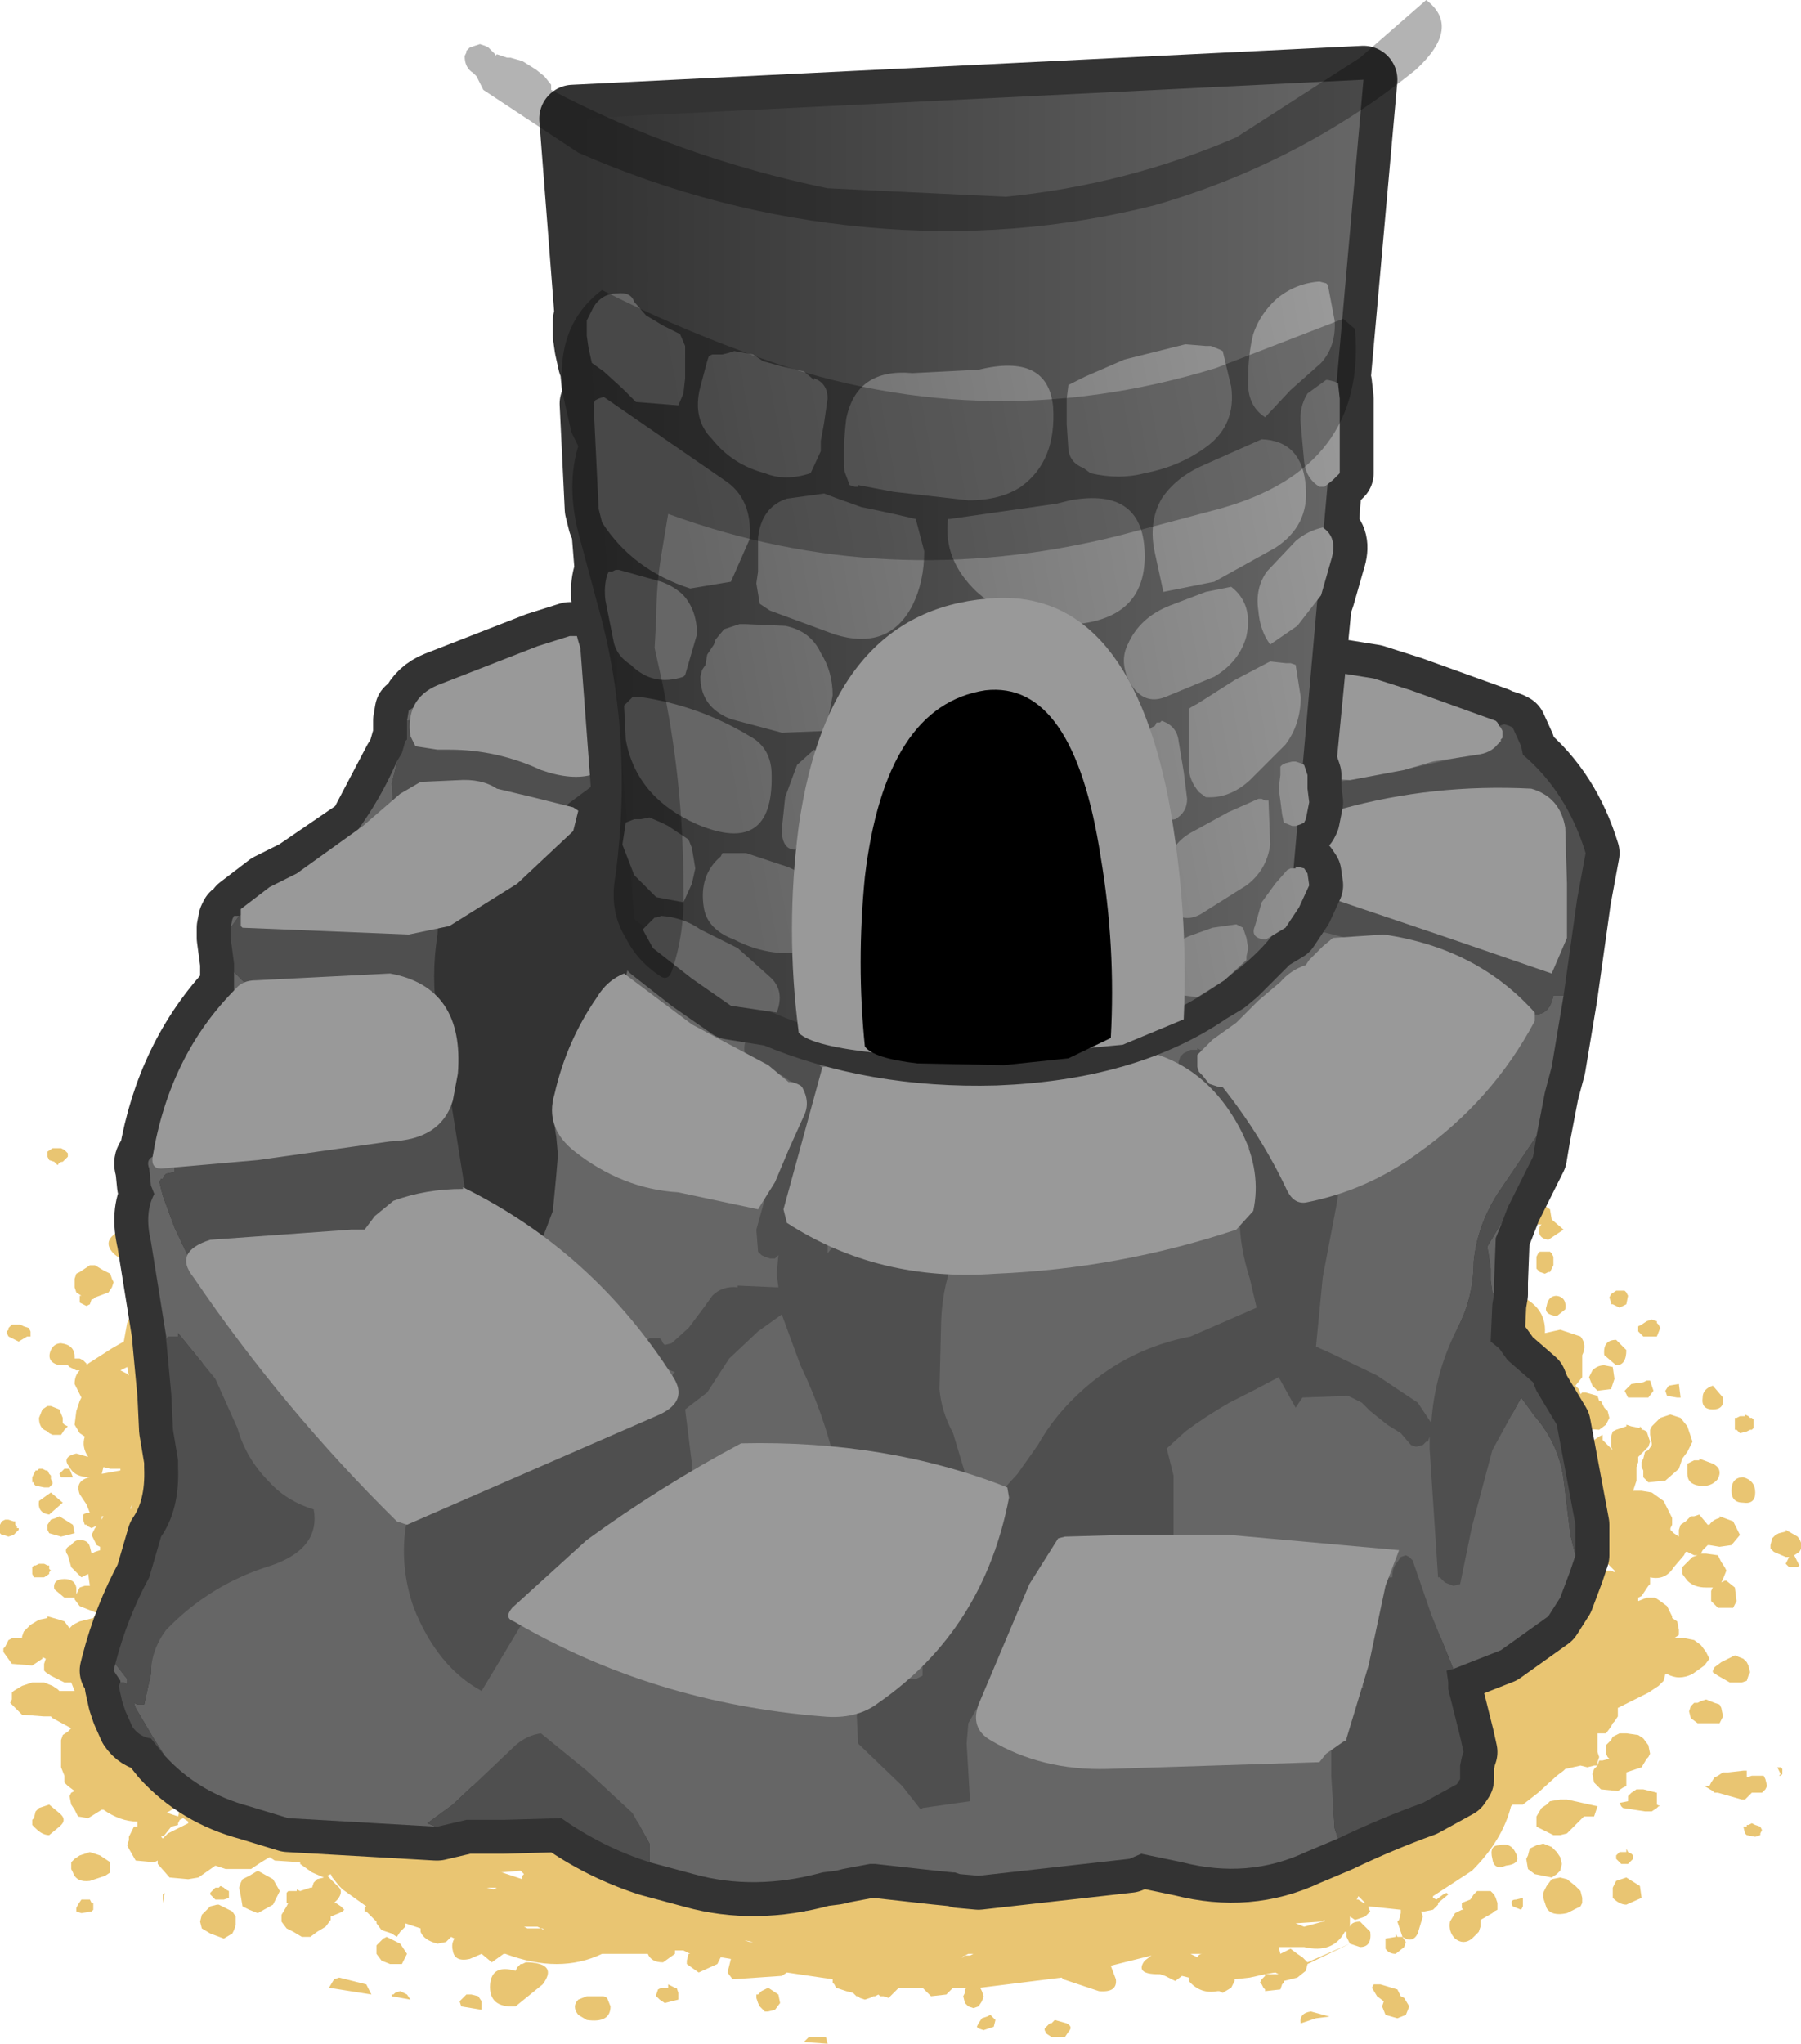 <?xml version="1.0" encoding="UTF-8" standalone="no"?>
<svg xmlns:xlink="http://www.w3.org/1999/xlink" height="60.25px" width="53.1px" xmlns="http://www.w3.org/2000/svg">
  <g transform="matrix(1.0, 0.0, 0.0, 1.0, -1.5, 0.6)">
    <path d="M44.55 29.25 L44.55 29.45 44.35 29.6 44.15 29.55 43.95 29.4 43.9 29.2 44.05 28.95 44.15 28.9 44.25 28.9 44.45 29.0 44.55 29.25 M44.9 31.65 L45.3 31.4 Q45.65 31.4 45.6 31.75 L45.2 32.0 Q44.8 31.95 44.9 31.65 M43.3 31.25 L43.25 31.35 43.35 31.4 43.5 31.6 43.4 31.8 43.25 31.9 43.2 31.95 42.95 31.8 42.85 31.6 42.9 31.5 42.55 31.45 42.45 31.4 42.4 31.35 42.4 31.25 Q42.45 31.1 42.7 31.05 L43.0 30.95 43.1 30.95 43.2 31.0 43.25 31.05 43.3 31.25 M45.05 33.85 Q44.6 33.8 44.75 33.45 44.8 33.25 45.1 33.25 45.45 33.25 45.45 33.55 45.45 33.9 45.05 33.85 M38.8 57.6 L38.35 57.7 37.9 57.75 37.9 57.8 37.8 58.0 37.55 58.15 37.45 58.1 37.4 58.1 Q36.9 58.2 36.55 57.8 L36.55 57.7 36.35 57.65 36.15 57.8 35.85 57.65 35.7 57.6 35.65 57.6 Q34.95 57.6 35.25 57.2 L35.45 57.05 34.25 57.35 34.4 57.75 Q34.45 58.15 33.9 58.1 L32.85 57.75 32.8 57.7 30.4 58.0 30.45 58.1 30.5 58.25 30.45 58.4 30.35 58.55 30.2 58.6 30.05 58.55 29.95 58.45 29.9 58.25 29.95 58.15 29.95 58.05 30.0 58.0 29.6 58.0 29.4 58.2 28.95 58.25 28.7 58.0 28.0 58.0 27.7 58.3 27.55 58.25 27.45 58.25 27.4 58.2 27.3 58.25 27.25 58.25 27.15 58.3 27.0 58.35 26.85 58.3 26.8 58.25 26.75 58.25 26.7 58.2 26.65 58.15 26.45 58.1 26.15 58.0 26.1 57.9 26.05 57.85 26.05 57.75 24.7 57.55 24.55 57.65 23.1 57.75 22.95 57.55 23.05 57.15 22.75 57.1 22.65 57.3 22.1 57.55 21.75 57.3 21.75 57.2 21.8 57.0 21.85 57.0 21.65 56.9 21.4 56.9 21.4 57.0 21.05 57.25 Q20.7 57.25 20.6 57.0 L19.25 57.0 Q18.0 57.6 16.4 57.0 L16.35 57.0 16.0 57.25 15.7 57.0 15.35 57.15 Q14.9 57.25 14.85 56.9 14.8 56.7 14.9 56.55 L14.8 56.5 14.65 56.65 14.4 56.7 Q14.0 56.6 13.9 56.35 L13.9 56.25 13.45 56.1 13.45 56.2 13.3 56.35 13.2 56.5 13.05 56.4 12.75 56.3 12.6 56.1 12.6 56.05 12.3 55.75 12.25 55.75 12.25 55.65 12.3 55.6 11.6 55.1 11.5 55.0 11.3 54.75 11.25 54.65 11.15 54.7 11.45 55.0 Q11.65 55.15 11.45 55.4 L11.35 55.5 11.4 55.5 11.55 55.6 11.65 55.7 11.6 55.75 11.5 55.8 11.25 55.9 11.25 56.0 11.1 56.2 10.85 56.35 10.65 56.5 10.4 56.5 10.15 56.35 9.95 56.25 9.8 56.05 9.8 55.85 9.95 55.6 10.0 55.5 9.95 55.5 9.95 55.2 10.0 55.15 10.1 55.15 10.15 55.15 10.25 55.15 10.25 55.1 10.35 55.15 10.65 55.05 10.7 55.05 10.75 54.9 10.85 54.8 11.05 54.75 10.7 54.6 10.35 54.35 10.35 54.3 9.6 54.25 9.45 54.15 9.2 54.3 8.9 54.5 8.15 54.5 7.85 54.4 7.35 54.75 7.05 54.8 6.5 54.75 6.15 54.35 6.15 54.25 6.05 54.3 5.5 54.25 5.3 53.9 5.25 53.8 5.3 53.65 5.3 53.55 5.4 53.35 5.45 53.25 5.55 53.25 5.55 53.2 5.55 53.1 Q5.05 53.1 4.55 52.75 L4.5 52.75 4.1 53.0 3.8 52.95 3.7 52.75 3.6 52.6 3.55 52.35 3.6 52.25 3.7 52.2 3.5 52.05 3.4 51.95 3.4 51.75 3.3 51.5 3.3 51.1 3.3 50.8 3.3 50.7 3.35 50.55 3.5 50.45 3.6 50.35 3.05 50.05 3.0 50.0 2.95 50.0 2.8 50.0 2.15 49.95 1.85 49.65 1.8 49.6 1.85 49.5 1.85 49.3 1.9 49.25 2.15 49.1 2.45 49.0 2.8 49.0 3.05 49.1 3.2 49.2 3.25 49.25 3.3 49.25 3.65 49.25 3.7 49.25 3.6 49.0 3.4 49.0 3.0 48.8 2.85 48.7 2.8 48.65 2.8 48.55 2.8 48.45 2.85 48.3 2.75 48.25 2.75 48.3 2.45 48.5 1.85 48.45 1.6 48.1 1.6 48.0 1.65 47.95 1.75 47.75 1.85 47.7 1.9 47.7 2.05 47.7 2.15 47.7 2.15 47.65 2.2 47.5 2.4 47.3 2.65 47.15 2.9 47.1 2.9 47.05 3.25 47.15 3.4 47.2 3.55 47.4 3.65 47.3 3.85 47.2 4.25 47.1 4.35 46.95 3.85 46.75 3.7 46.55 3.7 46.5 3.4 46.5 3.1 46.25 Q3.05 45.95 3.4 45.95 3.7 45.95 3.75 46.2 L3.75 46.4 3.85 46.2 4.0 46.15 4.1 46.15 4.15 46.15 4.1 45.8 3.9 45.9 3.6 45.6 3.5 45.25 Q3.35 45.05 3.6 44.95 3.7 44.8 3.85 44.8 4.1 44.8 4.15 45.0 L4.2 45.2 4.3 45.15 4.45 45.1 4.45 45.0 4.35 44.95 4.2 44.65 4.3 44.45 4.35 44.4 4.3 44.4 4.2 44.45 4.1 44.4 4.05 44.35 4.0 44.35 3.95 44.2 3.95 44.15 3.95 44.05 4.05 44.0 4.15 44.0 4.05 43.75 3.85 43.45 Q3.7 43.05 4.15 42.95 3.7 42.95 3.55 42.65 3.3 42.35 3.75 42.25 L4.1 42.35 Q3.9 42.05 4.0 41.75 L3.85 41.65 3.7 41.4 3.75 41.0 3.85 40.7 3.9 40.6 3.7 40.2 Q3.7 39.95 3.85 39.8 L3.75 39.8 3.55 39.7 3.5 39.65 3.25 39.65 Q2.85 39.55 3.0 39.2 3.1 39.0 3.3 39.0 3.7 39.05 3.7 39.4 L3.7 39.45 3.75 39.45 3.85 39.45 3.95 39.5 4.05 39.6 4.05 39.65 4.1 39.6 4.8 39.15 5.15 38.95 5.25 38.4 5.55 37.7 5.45 37.7 5.45 37.6 5.6 37.65 6.25 36.95 7.05 36.4 Q6.5 35.95 6.95 35.4 L7.25 35.1 7.05 35.15 6.9 35.05 6.85 34.95 6.85 34.8 7.05 34.65 7.25 34.55 7.55 34.65 7.65 34.85 8.1 34.45 8.9 34.05 8.85 34.0 8.8 33.95 8.8 33.9 8.75 33.9 8.75 33.85 8.8 33.75 8.85 33.65 8.9 33.6 8.8 33.5 8.7 33.35 8.65 33.25 8.7 33.15 8.75 33.1 8.8 33.05 9.1 33.0 9.25 32.95 9.45 33.0 9.55 33.05 9.7 33.1 9.8 33.15 9.85 33.25 9.8 33.4 9.3 33.6 9.45 33.65 9.5 33.85 10.2 33.55 10.35 33.5 10.85 33.65 10.95 34.1 10.8 34.45 10.35 34.65 9.35 36.15 9.65 36.4 9.65 36.7 9.45 37.05 9.1 37.3 8.95 37.95 8.75 38.6 8.45 39.4 7.95 40.15 7.9 40.2 Q8.4 40.45 8.3 40.95 L7.95 41.75 7.7 42.1 7.8 42.1 7.9 41.95 7.95 41.9 8.1 41.85 8.45 41.7 8.8 41.9 8.95 42.05 9.05 42.0 9.05 41.95 9.3 42.0 9.5 42.1 9.65 42.15 9.8 42.45 9.8 42.5 9.7 42.7 9.5 42.9 9.3 42.95 9.2 43.0 8.95 43.2 Q9.3 43.7 9.2 44.4 L8.9 45.95 8.35 47.5 8.15 47.9 8.35 48.0 8.6 48.2 8.75 48.45 8.8 48.5 9.5 48.55 9.95 49.1 10.4 49.55 10.95 50.15 10.95 50.2 10.9 50.25 10.9 50.3 10.85 50.35 10.75 50.5 Q11.7 50.95 12.9 51.0 13.55 51.0 13.75 51.5 L13.65 51.8 13.55 52.0 13.85 52.2 14.5 52.45 15.75 52.7 17.05 53.0 17.45 53.1 17.55 53.25 17.6 53.25 18.0 53.25 18.15 53.25 23.55 53.0 24.45 53.0 30.2 53.2 30.55 53.25 31.9 53.2 32.05 53.05 32.15 53.0 32.3 52.85 32.45 52.8 33.0 52.7 39.0 52.7 39.15 52.65 39.25 52.6 39.3 52.55 39.55 52.5 39.65 52.35 39.65 52.25 39.6 52.15 39.55 52.05 39.55 51.8 39.55 51.75 39.55 51.65 39.6 51.5 41.1 50.55 42.05 50.0 42.0 50.0 41.95 49.85 41.95 49.75 41.95 49.65 42.1 49.55 42.15 49.5 Q42.05 49.25 42.2 49.1 L42.8 48.5 43.4 47.7 43.95 47.05 44.05 46.8 44.0 46.5 44.0 46.15 44.1 45.65 44.35 45.25 44.2 44.65 Q44.2 44.2 43.85 43.9 L43.5 43.85 43.0 43.7 41.9 43.4 41.7 42.95 41.7 42.9 41.75 42.75 41.85 42.65 41.9 42.55 42.1 42.5 42.25 42.5 42.35 42.5 42.4 42.0 42.5 41.95 42.7 41.85 42.85 41.7 42.95 41.7 43.2 41.7 43.2 41.65 Q44.05 42.0 44.7 42.65 L44.6 42.35 44.3 41.2 44.0 40.15 43.6 38.85 43.55 38.55 43.5 38.5 43.3 38.45 43.25 38.35 43.25 38.3 43.2 38.15 43.2 38.1 43.25 38.05 43.25 37.95 43.3 37.95 43.4 37.9 43.45 37.9 43.65 37.9 43.65 37.85 44.0 37.95 43.9 37.7 43.45 37.65 43.1 37.55 Q42.85 37.45 42.9 37.2 L43.1 36.95 43.05 36.9 43.05 36.65 43.15 36.45 43.2 36.45 43.1 36.0 42.95 35.95 42.9 35.85 42.85 35.75 42.9 35.65 42.95 35.6 43.0 35.55 43.05 35.5 43.1 35.5 42.9 35.0 42.75 34.45 42.3 34.35 42.1 34.05 42.15 33.85 42.35 33.5 42.4 33.1 Q41.8 33.25 41.3 32.85 41.15 32.65 41.35 32.55 L42.45 32.4 43.5 32.55 Q44.1 32.65 44.4 33.15 44.65 33.55 44.55 34.05 44.55 34.45 44.15 34.65 L44.55 35.0 44.6 34.95 45.05 34.9 Q45.7 34.95 45.3 35.4 L45.2 35.45 45.45 35.65 45.45 35.55 Q45.6 35.25 45.95 35.15 L46.0 35.15 46.2 35.15 46.25 35.25 46.3 35.3 46.25 35.75 Q45.95 36.05 45.65 35.95 L46.2 36.65 46.3 37.4 46.2 37.55 Q47.1 37.9 47.05 38.7 L47.5 38.6 48.1 38.8 Q48.3 39.05 48.15 39.35 L48.15 39.4 48.15 39.5 48.15 39.8 48.15 39.95 48.15 40.0 47.95 40.25 48.05 40.35 48.1 40.5 48.15 40.45 48.25 40.45 48.6 40.55 48.65 40.7 48.7 40.7 48.8 40.9 48.9 41.0 48.95 41.2 48.85 41.4 48.65 41.55 47.95 41.5 47.85 41.35 47.7 41.4 47.45 41.45 47.45 42.6 47.45 42.7 47.65 42.9 47.7 43.35 47.65 43.45 47.6 43.45 47.65 43.75 47.7 43.75 48.0 43.9 48.2 44.0 48.25 44.05 48.35 43.7 48.45 43.65 48.3 43.55 48.25 43.4 48.2 43.25 48.15 43.1 48.15 43.05 48.15 42.9 48.15 42.75 48.2 42.65 48.15 42.5 48.15 42.35 48.15 42.2 48.35 41.95 48.65 41.75 48.75 41.7 48.75 41.85 48.95 42.05 49.05 42.15 49.0 42.05 49.0 41.9 49.0 41.75 49.05 41.6 49.15 41.55 49.45 41.45 49.45 41.4 49.6 41.45 49.85 41.5 49.85 41.45 49.9 41.5 49.9 41.55 49.95 41.55 50.05 41.6 50.1 41.75 50.15 41.9 50.1 42.05 50.0 42.15 49.8 42.35 49.8 42.5 49.75 42.65 49.75 42.75 49.75 43.05 49.65 43.35 49.9 43.35 50.2 43.4 50.55 43.65 50.75 44.05 50.8 44.15 50.8 44.35 50.75 44.45 50.75 44.5 50.85 44.6 51.0 44.7 51.0 44.65 51.0 44.5 51.05 44.35 51.2 44.25 51.35 44.1 51.45 44.1 51.6 44.05 51.85 44.35 51.9 44.35 Q52.0 44.2 52.2 44.15 L52.2 44.1 52.6 44.25 52.8 44.65 52.55 44.95 52.2 45.0 51.9 44.95 51.85 44.95 51.7 45.1 51.65 45.2 51.8 45.2 52.15 45.25 52.25 45.45 52.35 45.6 52.4 45.7 52.3 45.95 52.25 46.05 52.35 46.0 52.4 46.0 52.65 46.2 52.7 46.6 52.6 46.8 52.15 46.8 51.95 46.6 51.95 46.5 51.95 46.3 52.0 46.2 51.8 46.2 Q51.45 46.2 51.25 46.0 L51.1 45.8 51.1 45.7 51.1 45.6 51.15 45.55 51.4 45.3 51.55 45.25 51.45 45.25 51.25 45.15 51.2 45.15 51.15 45.25 50.85 45.6 Q50.6 46.0 50.15 45.9 L50.15 45.95 50.15 46.1 50.1 46.15 49.9 46.45 49.8 46.5 49.8 46.6 50.05 46.5 50.3 46.5 50.45 46.6 50.65 46.75 50.8 47.05 50.8 47.1 50.95 47.2 51.0 47.45 51.0 47.6 50.85 47.7 51.2 47.7 51.45 47.75 51.65 47.9 51.8 48.1 51.9 48.3 51.75 48.5 51.4 48.75 Q51.0 48.95 50.65 48.75 L50.6 48.75 50.55 48.95 50.4 49.1 50.1 49.3 49.2 49.75 49.2 50.0 49.1 50.15 49.05 50.2 49.0 50.3 48.85 50.5 48.6 50.5 48.6 50.65 48.6 51.0 48.6 51.05 48.65 51.2 48.6 51.35 48.6 51.45 48.65 51.3 48.75 51.3 48.95 51.25 48.9 51.2 48.85 51.1 48.85 51.0 48.85 50.85 48.9 50.8 49.0 50.7 49.05 50.6 49.25 50.5 49.45 50.5 49.8 50.55 49.95 50.65 50.1 50.85 50.15 51.1 50.1 51.2 50.05 51.25 49.9 51.5 49.45 51.65 49.45 51.85 49.45 52.05 49.35 52.1 49.2 52.2 48.7 52.15 48.5 51.95 48.45 51.7 48.5 51.55 48.6 51.45 48.5 51.45 48.3 51.5 48.1 51.45 47.65 51.55 47.6 51.6 47.4 51.75 46.85 52.25 46.4 52.6 46.1 52.6 46.05 52.65 Q45.8 53.65 44.9 54.55 L43.75 55.3 43.75 55.35 43.85 55.4 44.05 55.25 44.15 55.2 44.2 55.25 43.9 55.5 43.9 55.55 43.75 55.7 43.5 55.75 43.4 55.75 43.45 55.9 43.3 56.4 Q43.15 56.7 42.85 56.5 L42.95 56.65 42.9 56.8 42.65 57.0 Q42.45 57.0 42.35 56.85 L42.35 56.7 42.35 56.55 42.65 56.5 42.65 56.4 42.7 56.5 42.8 56.5 42.85 56.5 42.7 56.05 42.75 56.0 42.8 55.8 42.8 55.7 41.85 55.6 41.85 55.65 41.9 55.75 41.85 55.8 41.75 55.9 41.45 56.0 41.3 55.9 41.3 56.0 41.3 56.2 Q41.35 56.05 41.6 56.05 L41.9 56.35 Q41.95 56.8 41.6 56.8 L41.3 56.7 40.05 57.3 40.0 57.5 39.75 57.7 39.35 57.8 39.35 57.85 39.3 57.9 39.25 58.05 38.8 58.1 38.8 58.05 38.75 58.0 38.7 57.9 38.65 57.85 38.7 57.75 38.75 57.7 38.8 57.65 38.8 57.6 38.95 57.6 39.15 57.6 39.2 57.6 39.1 57.55 38.8 57.6 M45.9 31.85 L45.9 31.8 46.0 31.8 Q46.35 31.8 46.45 32.0 L46.3 32.35 45.8 32.25 Q45.65 32.0 45.85 31.9 L45.9 31.85 M46.95 35.5 L46.85 35.5 46.6 35.4 46.55 35.4 46.55 35.35 46.55 35.25 46.55 35.15 46.55 35.05 46.6 34.95 46.65 34.95 46.75 34.9 46.85 34.9 46.85 34.85 46.95 34.9 47.05 34.95 47.2 35.05 47.25 35.35 47.6 35.65 47.15 35.95 Q46.8 35.9 46.9 35.55 L46.95 35.5 M46.8 36.45 L46.85 36.35 46.9 36.3 46.95 36.3 47.05 36.3 47.2 36.3 47.25 36.35 47.3 36.45 47.3 36.5 47.3 36.6 47.3 36.7 47.2 36.9 47.15 36.9 47.05 36.95 46.9 36.9 46.85 36.85 46.8 36.8 46.8 36.65 46.8 36.55 46.8 36.45 M49.45 37.85 L49.25 37.95 49.05 37.85 49.0 37.85 49.0 37.8 48.95 37.65 49.0 37.55 49.15 37.45 49.25 37.45 49.4 37.45 49.45 37.5 49.5 37.6 49.45 37.85 M49.9 38.45 L50.05 38.35 50.2 38.3 50.35 38.35 50.35 38.4 50.4 38.45 50.45 38.55 50.35 38.8 49.95 38.8 49.85 38.7 49.8 38.65 49.8 38.6 49.8 38.5 49.9 38.45 M49.15 38.9 L49.45 39.2 Q49.45 39.65 49.15 39.65 L48.8 39.35 Q48.75 38.9 49.15 38.9 M48.45 39.8 Q48.6 39.65 48.8 39.65 L49.05 39.7 49.1 40.05 49.0 40.35 48.6 40.4 48.45 40.25 48.35 40.0 48.45 39.8 M50.15 40.1 L50.25 40.4 50.1 40.6 49.5 40.6 49.4 40.4 49.45 40.35 49.6 40.2 49.95 40.15 50.05 40.1 50.15 40.1 M47.4 38.2 Q47.0 38.15 47.1 37.9 47.15 37.6 47.4 37.6 47.7 37.65 47.65 38.0 L47.4 38.2 M50.15 41.55 L50.2 41.45 50.3 41.35 50.45 41.2 50.75 41.1 51.05 41.2 51.25 41.45 51.4 41.9 51.25 42.2 51.1 42.4 51.0 42.7 50.6 43.05 50.1 43.1 49.95 42.95 49.95 42.75 49.9 42.65 49.9 42.5 49.95 42.4 50.0 42.2 50.1 42.15 50.2 42.0 50.2 41.95 50.15 41.7 50.15 41.55 M45.05 42.85 L45.15 43.0 45.25 43.1 45.25 42.95 45.05 42.85 M48.35 44.75 L47.9 45.25 48.1 45.55 48.25 45.75 48.5 45.7 48.65 45.7 49.0 45.7 49.1 45.75 49.1 45.7 49.05 45.65 48.8 45.4 48.8 45.25 48.8 45.15 48.4 44.8 48.35 44.75 M46.45 44.05 L46.85 43.9 46.8 43.75 46.4 43.75 46.05 43.75 46.45 44.05 M52.3 40.6 Q52.35 40.95 52.0 40.95 51.65 40.95 51.7 40.6 51.7 40.35 52.0 40.25 L52.3 40.6 M53.1 41.2 L53.15 41.2 53.2 41.25 53.2 41.5 53.15 41.55 53.1 41.55 53.0 41.6 52.8 41.65 52.75 41.6 52.7 41.55 52.65 41.55 52.65 41.45 52.65 41.35 52.65 41.2 52.7 41.2 52.8 41.15 52.85 41.15 52.95 41.15 52.95 41.1 53.05 41.15 53.1 41.2 M50.65 40.55 L50.6 40.4 50.7 40.25 51.0 40.2 51.05 40.6 50.95 40.6 50.65 40.55 M51.6 42.45 L51.6 42.4 52.0 42.55 Q52.3 42.7 52.15 43.0 51.95 43.25 51.6 43.2 51.25 43.15 51.25 42.85 L51.25 42.7 51.25 42.55 51.35 42.5 51.45 42.45 51.6 42.45 M53.85 44.65 L53.95 44.6 54.15 44.55 54.15 44.5 54.5 44.7 Q54.7 44.95 54.55 45.15 L54.4 45.25 54.55 45.55 54.5 45.6 54.25 45.6 54.15 45.5 54.25 45.3 54.15 45.3 53.8 45.15 53.7 45.05 53.7 44.95 53.75 44.75 53.85 44.65 M52.55 43.35 Q52.55 42.95 52.9 42.95 53.25 43.05 53.25 43.4 53.25 43.75 52.9 43.7 52.55 43.7 52.55 43.35 M53.1 48.7 L53.05 48.8 53.0 48.95 52.85 49.0 52.5 49.0 52.15 48.8 52.0 48.7 52.0 48.65 52.05 48.55 52.25 48.4 52.65 48.2 52.9 48.3 53.0 48.4 53.05 48.5 53.1 48.7 M10.4 32.4 L10.35 32.6 10.2 32.65 10.1 32.75 9.95 32.65 9.9 32.6 9.8 32.5 9.8 32.4 9.8 32.35 9.85 32.3 9.95 32.15 10.1 32.15 10.3 32.25 10.4 32.4 M3.3 33.25 L3.4 33.3 3.5 33.4 3.5 33.5 3.35 33.65 Q3.25 33.65 3.2 33.75 L3.1 33.65 2.95 33.6 2.9 33.5 2.9 33.4 2.9 33.35 3.05 33.25 3.2 33.25 3.3 33.25 M4.8 35.85 L5.2 35.5 Q5.35 35.4 5.45 35.4 L5.75 35.6 5.8 35.95 5.7 36.2 5.7 36.35 5.75 36.4 5.8 36.45 5.8 36.5 5.7 36.6 5.5 36.6 5.45 36.5 Q5.05 36.6 4.8 36.3 4.6 36.05 4.8 35.85 M4.3 36.7 L4.55 36.85 4.75 36.95 4.8 37.1 4.85 37.2 4.8 37.35 4.7 37.5 4.3 37.65 4.25 37.7 4.2 37.7 4.15 37.85 4.05 37.9 3.85 37.8 3.85 37.6 3.9 37.6 3.75 37.5 3.7 37.35 3.7 37.2 3.7 37.1 3.75 36.95 3.85 36.9 4.15 36.7 4.3 36.7 M9.0 31.8 Q9.15 31.6 9.45 31.6 L9.8 31.65 9.85 32.0 9.6 32.3 9.25 32.45 9.0 32.3 8.95 32.0 9.0 31.8 M8.05 33.85 L8.1 34.15 7.85 34.4 7.6 34.45 7.5 34.35 7.4 34.15 7.4 33.9 7.65 33.75 7.7 33.65 8.05 33.85 M5.6 32.25 L5.75 32.25 5.95 32.3 6.0 32.35 6.05 32.4 6.05 32.6 5.95 32.65 5.9 32.65 5.45 32.75 5.25 32.6 5.25 32.4 5.35 32.3 5.4 32.3 5.45 32.25 5.55 32.25 5.6 32.25 M6.1 35.9 L6.15 35.85 6.2 35.85 6.35 35.8 6.5 35.85 6.55 35.9 6.6 35.95 6.65 35.95 6.65 36.0 6.65 36.15 6.55 36.3 6.45 36.3 6.3 36.3 6.15 36.15 6.05 36.05 6.05 35.95 6.1 35.9 M7.05 37.45 L7.1 37.5 7.15 37.55 7.05 37.45 6.9 37.4 6.9 37.45 7.05 37.45 M6.35 37.95 L6.2 38.15 6.25 38.15 6.35 38.1 6.5 38.05 6.4 37.95 6.35 37.95 M5.25 39.9 L5.3 39.95 5.25 39.7 5.05 39.8 5.15 39.85 5.25 39.9 M1.85 38.45 L1.95 38.45 2.05 38.45 2.1 38.45 2.2 38.5 2.35 38.55 2.4 38.65 2.4 38.8 2.3 38.8 2.05 38.95 1.75 38.8 1.7 38.7 1.7 38.65 1.75 38.6 1.75 38.55 1.8 38.5 1.85 38.45 M2.5 42.85 L2.55 42.75 2.6 42.75 2.65 42.7 2.75 42.7 2.85 42.75 2.9 42.75 2.95 42.85 3.0 42.9 3.0 43.0 3.05 43.1 3.05 43.15 3.0 43.2 2.95 43.25 2.8 43.25 2.55 43.2 2.5 43.15 2.5 43.1 2.45 43.1 2.45 43.0 2.45 42.95 2.5 42.85 M2.9 40.85 L3.0 40.85 3.25 40.95 3.35 41.2 3.35 41.35 3.4 41.4 3.5 41.45 3.4 41.55 3.3 41.7 3.15 41.7 3.05 41.7 2.95 41.65 2.9 41.6 2.8 41.55 Q2.65 41.45 2.65 41.2 L2.75 40.95 2.9 40.85 M3.55 42.7 L3.65 42.95 3.6 42.95 3.3 42.95 3.25 42.85 3.4 42.7 3.55 42.7 M5.05 42.7 L4.75 42.7 4.55 42.65 4.5 42.85 5.05 42.75 5.05 42.7 M4.5 44.1 L4.5 44.2 4.55 44.1 4.5 44.1 M2.65 43.65 L3.0 43.4 3.35 43.7 2.95 44.05 Q2.6 44.0 2.65 43.65 M3.0 44.2 L3.15 44.15 3.25 44.1 3.65 44.35 3.7 44.6 3.3 44.7 2.95 44.6 2.9 44.5 2.9 44.35 3.0 44.2 M2.9 45.55 L2.95 45.55 2.95 45.65 3.0 45.7 2.95 45.75 2.95 45.8 2.8 45.9 2.55 45.9 2.5 45.9 2.45 45.8 2.45 45.6 2.5 45.55 2.55 45.55 2.65 45.5 2.75 45.5 2.8 45.5 2.9 45.55 M1.55 44.65 L1.5 44.6 1.5 44.45 1.5 44.35 1.55 44.25 1.65 44.2 1.75 44.2 1.9 44.25 1.95 44.25 1.95 44.35 2.0 44.4 2.0 44.45 2.05 44.45 2.05 44.5 2.0 44.55 1.95 44.6 1.9 44.65 1.75 44.7 1.6 44.65 1.55 44.65 M5.35 43.85 L5.35 43.9 5.4 43.75 5.35 43.85 M32.45 59.05 L32.5 59.05 32.6 58.95 32.95 59.05 Q33.15 59.15 33.0 59.3 L32.9 59.45 32.6 59.45 32.5 59.45 32.35 59.35 32.3 59.25 32.3 59.2 32.4 59.1 32.45 59.05 M30.7 58.8 L30.85 58.95 30.8 59.15 30.5 59.25 30.35 59.2 30.3 59.15 30.35 59.05 30.45 58.9 30.6 58.85 30.7 58.8 M39.95 56.2 L40.5 56.05 40.55 56.05 40.55 56.0 40.45 56.05 39.7 56.1 39.95 56.2 M41.3 56.7 L41.2 56.5 41.2 56.35 41.15 56.35 Q40.8 57.0 39.95 56.8 L39.2 56.8 39.25 57.0 39.55 56.85 39.75 57.0 39.9 57.1 40.0 57.2 40.05 57.25 41.3 56.7 M36.95 57.0 L36.6 57.0 36.7 57.05 36.8 57.1 Q36.85 57.0 36.95 57.0 M40.3 58.9 L39.85 59.05 Q39.8 58.75 40.15 58.7 L40.7 58.85 40.3 58.9 M25.45 55.65 L25.2 55.65 25.25 55.75 25.35 55.7 25.4 55.65 25.45 55.65 M28.85 55.25 L28.9 55.35 28.95 55.35 29.25 55.3 29.25 55.25 28.85 55.25 M23.6 55.85 L23.55 55.75 23.55 55.7 23.4 55.7 23.4 55.75 23.45 55.75 23.45 55.85 23.6 55.85 M23.45 56.6 L23.6 56.65 23.7 56.65 23.45 56.6 M23.95 58.1 L24.15 58.0 24.45 58.2 24.5 58.45 24.35 58.65 24.15 58.7 24.05 58.7 24.0 58.65 23.9 58.55 23.85 58.45 23.8 58.3 23.8 58.2 23.85 58.2 23.95 58.1 M21.2 57.9 L21.4 58.0 21.45 58.0 21.5 58.15 21.5 58.35 21.1 58.45 20.95 58.35 20.85 58.25 20.85 58.2 20.9 58.05 21.0 58.0 21.2 58.0 21.2 57.9 M29.95 57.05 L29.85 57.1 29.9 57.1 29.95 57.05 30.05 57.05 30.1 57.05 30.2 57.0 30.1 57.0 30.05 57.0 29.95 57.05 M25.85 59.45 L25.9 59.65 25.2 59.6 25.35 59.45 25.45 59.45 25.55 59.45 25.65 59.45 25.75 59.45 25.85 59.45 M16.05 55.1 L16.15 55.05 15.85 55.05 16.05 55.1 M16.3 54.6 L16.75 54.75 16.9 54.8 16.9 54.7 16.95 54.65 16.85 54.55 16.25 54.6 16.3 54.6 M12.9 56.5 L13.3 56.7 13.5 57.0 13.35 57.3 13.0 57.3 12.75 57.2 12.6 57.0 12.6 56.75 12.8 56.55 12.9 56.5 M13.6 58.35 L13.05 58.25 13.05 58.2 13.1 58.2 13.15 58.15 13.3 58.1 13.5 58.2 13.6 58.35 M15.05 58.4 L15.2 58.25 15.25 58.2 15.4 58.2 15.6 58.25 15.7 58.4 15.7 58.55 15.7 58.65 15.1 58.55 15.05 58.4 M11.35 57.75 L11.5 57.7 12.3 57.9 12.45 58.2 11.2 58.0 11.35 57.75 M18.8 58.25 L19.2 58.25 19.3 58.25 19.4 58.3 19.5 58.55 Q19.5 59.05 18.8 58.95 L18.55 58.8 Q18.35 58.55 18.55 58.35 L18.8 58.25 M17.45 56.25 L17.35 56.2 16.95 56.2 17.05 56.25 17.15 56.25 17.25 56.25 17.35 56.25 17.45 56.25 17.55 56.3 17.5 56.25 17.45 56.25 M17.5 57.9 L16.7 58.55 Q15.9 58.6 15.95 57.9 16.0 57.3 16.7 57.5 L16.75 57.4 16.8 57.35 16.85 57.3 16.9 57.3 17.0 57.25 17.1 57.25 Q17.95 57.3 17.5 57.9 M7.05 52.05 L7.05 52.15 7.1 52.1 7.05 52.05 M7.05 53.1 L6.9 53.0 6.8 53.05 6.75 53.15 6.75 53.2 6.55 53.25 6.35 53.5 6.25 53.55 6.3 53.6 6.45 53.45 7.05 53.15 7.05 53.1 M6.8 52.75 L6.8 52.65 6.65 52.7 6.4 52.85 6.45 52.85 6.75 52.95 6.8 52.75 M6.3 55.25 L6.35 55.2 6.35 55.25 6.3 55.5 6.3 55.4 6.3 55.25 M8.85 54.7 L9.1 54.55 9.55 54.8 9.75 55.15 9.55 55.55 9.1 55.8 8.85 55.7 8.65 55.6 8.6 55.3 8.55 55.05 8.6 54.9 8.65 54.8 8.85 54.7 M8.15 55.1 L8.25 55.15 8.25 55.25 8.25 55.35 8.1 55.4 7.85 55.4 7.7 55.25 7.7 55.2 7.75 55.15 7.8 55.1 7.85 55.05 7.95 55.05 8.0 55.0 8.1 55.05 8.15 55.1 M7.7 55.6 L7.9 55.55 7.95 55.55 8.15 55.65 8.35 55.75 8.45 55.9 8.45 56.15 8.4 56.3 8.35 56.4 8.1 56.55 7.7 56.4 7.45 56.25 7.4 56.05 7.45 55.85 7.55 55.75 7.65 55.65 7.7 55.6 M2.5 53.0 L2.55 52.8 2.65 52.7 2.95 52.6 3.25 52.85 Q3.5 53.05 3.25 53.25 L2.95 53.5 Q2.75 53.5 2.55 53.3 L2.45 53.2 2.45 53.05 2.5 53.0 M4.45 54.1 L4.6 54.2 4.75 54.3 4.75 54.5 4.75 54.6 4.6 54.7 4.15 54.85 Q3.75 54.9 3.65 54.6 L3.6 54.5 3.6 54.3 3.7 54.2 3.85 54.1 4.15 54.0 4.45 54.1 M4.25 55.6 L4.25 55.7 4.2 55.75 3.9 55.8 3.75 55.75 3.75 55.65 3.8 55.55 3.9 55.4 4.05 55.4 4.15 55.4 4.2 55.5 4.25 55.5 4.25 55.6 M53.95 51.75 L54.0 51.7 53.95 51.6 53.9 51.5 54.0 51.5 54.05 51.55 54.05 51.7 54.0 51.75 53.95 51.75 M53.5 51.75 L53.55 51.85 53.6 52.05 53.55 52.15 53.5 52.2 53.45 52.25 53.25 52.25 53.15 52.25 53.05 52.35 52.95 52.45 52.85 52.45 52.5 52.35 52.15 52.25 52.05 52.25 52.0 52.2 51.75 52.05 51.9 52.05 51.95 51.95 52.05 51.8 52.15 51.75 52.3 51.65 52.45 51.65 52.9 51.6 53.0 51.6 53.0 51.7 53.0 51.8 53.15 51.75 53.25 51.75 53.5 51.75 M52.2 50.2 L52.0 50.2 51.55 50.2 51.35 50.05 51.3 49.85 51.35 49.7 51.45 49.6 51.55 49.6 51.65 49.55 51.8 49.5 52.05 49.6 52.2 49.65 52.25 49.75 52.3 50.0 52.25 50.1 52.2 50.2 M52.9 53.25 L53.0 53.25 53.0 53.2 53.05 53.2 53.15 53.15 53.25 53.2 53.4 53.25 53.45 53.35 53.4 53.45 53.4 53.5 53.25 53.55 53.0 53.5 52.95 53.45 52.9 53.25 M47.5 52.45 L47.7 52.45 48.6 52.65 48.5 52.95 48.2 52.95 48.15 53.0 47.7 53.45 47.5 53.5 47.3 53.5 46.8 53.25 46.8 53.1 46.8 52.95 46.95 52.7 47.1 52.6 47.2 52.5 47.5 52.45 M49.5 52.35 L49.6 52.25 49.75 52.15 49.8 52.15 49.95 52.15 50.35 52.25 50.35 52.3 50.35 52.45 50.35 52.6 50.45 52.65 50.4 52.65 50.35 52.7 50.2 52.8 50.0 52.8 49.35 52.7 49.3 52.65 49.25 52.55 49.5 52.5 49.5 52.35 M47.4 54.0 L47.5 54.15 47.55 54.35 47.5 54.55 47.4 54.65 47.25 54.75 46.75 54.65 46.55 54.5 46.5 54.2 46.55 54.1 46.6 53.9 46.7 53.85 46.8 53.8 47.0 53.75 47.25 53.85 47.4 54.0 M46.2 54.05 Q46.35 54.35 45.9 54.4 45.55 54.55 45.5 54.2 45.4 53.8 45.7 53.8 46.05 53.7 46.2 54.05 M45.6 55.35 L45.65 55.5 45.65 55.7 45.55 55.75 45.5 55.8 45.15 56.0 45.15 56.2 45.1 56.35 44.9 56.55 Q44.65 56.75 44.4 56.55 44.2 56.35 44.25 56.05 L44.4 55.8 44.6 55.7 44.65 55.7 44.6 55.65 44.6 55.5 44.85 55.4 44.95 55.25 45.05 55.15 45.3 55.15 45.45 55.15 45.5 55.2 45.55 55.25 45.6 55.35 M46.4 55.35 L46.4 55.6 46.35 55.7 46.1 55.6 Q46.0 55.4 46.2 55.4 L46.4 55.35 M47.7 54.8 L47.95 55.0 48.1 55.15 48.15 55.35 48.15 55.5 48.1 55.6 47.7 55.8 Q47.25 55.9 47.1 55.65 L47.0 55.35 47.0 55.2 47.05 55.1 47.1 55.0 47.25 54.8 47.5 54.75 47.7 54.8 M49.5 54.0 L49.6 54.05 49.65 54.1 49.65 54.2 49.6 54.25 49.5 54.35 49.3 54.35 49.15 54.2 49.15 54.1 49.25 54.0 49.3 54.0 49.45 54.0 49.45 53.9 49.5 54.0 M49.3 54.8 L49.45 54.75 49.85 55.0 49.9 55.35 49.45 55.55 Q49.25 55.55 49.05 55.35 L49.05 55.25 49.05 55.15 49.05 55.05 49.15 54.85 49.3 54.8 M42.75 53.0 L43.0 53.0 43.15 53.0 43.6 53.0 43.25 52.8 43.2 52.75 42.65 53.0 42.75 53.0 M42.45 53.2 L42.45 53.15 42.5 53.05 42.35 53.15 42.4 53.2 42.45 53.2 M42.75 53.85 L42.55 53.75 42.45 53.8 42.4 53.85 41.95 54.15 41.75 54.15 41.7 54.15 41.75 54.2 41.9 54.2 42.8 53.85 42.75 53.85 M40.5 54.4 L40.45 54.5 40.8 54.3 40.5 54.4 M41.5 55.4 L41.55 55.4 41.7 55.5 41.75 55.5 41.55 55.3 41.5 55.4 M42.2 57.9 L42.7 58.05 42.8 58.25 42.9 58.3 43.05 58.55 42.95 58.8 42.7 58.9 42.35 58.8 42.25 58.55 42.3 58.4 42.1 58.25 41.95 58.0 42.0 57.9 42.1 57.9 42.2 57.9" fill="#e9c572" fill-rule="evenodd" stroke="none"/>
    <path d="M44.35 20.2 L45.6 20.65 45.65 20.7 45.7 20.8 45.85 20.75 46.0 20.8 46.1 20.85 46.35 21.4 46.4 21.65 Q47.7 22.75 48.25 24.55 L48.0 25.9 47.6 28.75 47.25 30.85 47.05 31.6 46.8 32.9 46.7 33.5 45.95 35.0 45.6 35.9 45.55 37.2 45.55 37.55 45.5 37.85 45.45 38.95 45.7 39.15 45.95 39.5 46.7 40.15 46.8 40.4 47.4 41.4 47.95 44.35 47.95 45.25 47.8 45.7 47.5 46.5 47.15 47.05 45.75 48.05 44.35 48.6 44.15 48.65 44.2 49.0 44.2 49.2 44.55 50.6 44.65 51.05 44.6 51.2 44.55 51.45 44.55 51.85 44.45 52.0 43.45 52.55 Q42.2 53.0 40.95 53.6 L40.0 54.0 Q38.3 54.8 36.35 54.3 L35.15 54.05 34.8 54.2 30.35 54.7 29.8 54.65 29.65 54.6 29.6 54.6 29.1 54.55 27.3 54.35 27.15 54.35 26.35 54.5 26.15 54.55 25.75 54.6 Q23.75 55.15 21.95 54.65 L20.65 54.3 Q19.25 53.85 18.05 53.0 L16.35 53.05 15.25 53.05 14.4 53.25 14.35 53.25 10.0 53.0 8.85 52.65 Q7.35 52.25 6.35 51.15 L5.95 50.65 Q5.6 50.6 5.4 50.3 L5.2 49.85 5.1 49.55 5.0 49.1 5.05 49.0 5.05 48.95 4.85 48.65 4.9 48.45 Q5.25 47.1 5.9 45.9 L6.25 44.7 Q6.8 43.9 6.75 42.65 L6.75 42.45 6.6 41.55 6.55 40.5 6.4 38.9 6.4 38.8 5.95 36.0 Q5.75 35.15 6.05 34.6 L5.95 34.35 5.9 33.85 Q5.8 33.6 6.0 33.5 6.5 30.55 8.4 28.55 L8.4 28.3 8.4 28.05 8.4 27.8 8.3 27.05 8.3 26.75 8.35 26.5 8.4 26.4 8.5 26.4 8.6 26.4 8.6 26.35 8.6 26.2 9.45 25.55 10.25 25.15 12.15 23.85 13.2 21.85 13.35 21.6 13.45 21.25 13.5 21.2 13.5 21.0 13.5 20.65 13.55 20.35 13.7 20.25 Q13.9 19.8 14.4 19.6 L17.35 18.45 18.3 18.15 18.35 18.15 18.65 18.15 18.8 18.2 18.85 18.3 18.95 18.35 19.0 18.4 19.85 18.5 20.2 18.7 20.25 18.9 20.25 19.0 23.25 18.2 Q27.7 18.1 31.8 19.75 L32.85 19.95 Q36.55 20.15 40.2 19.95 L40.2 19.85 40.2 19.75 40.2 19.65 40.3 19.45 40.35 19.35 40.4 19.35 40.55 19.3 40.6 19.25 40.75 19.2 42.0 19.4 43.1 19.75 44.35 20.2" fill="#666666" fill-rule="evenodd" stroke="none"/>
    <path d="M44.35 20.2 L45.6 20.65 45.65 20.7 45.7 20.8 45.85 20.75 46.0 20.8 46.1 20.85 46.35 21.4 46.4 21.65 Q47.7 22.75 48.25 24.55 L48.0 25.9 47.6 28.75 47.25 30.85 47.05 31.6 46.8 32.9 46.7 33.5 45.95 35.0 45.6 35.9 45.55 37.2 45.55 37.55 45.5 37.85 45.45 38.95 45.7 39.15 45.95 39.5 46.7 40.15 46.8 40.4 47.4 41.4 47.95 44.35 47.95 45.25 47.8 45.7 47.5 46.5 47.15 47.05 45.75 48.05 44.35 48.6 44.15 48.65 44.2 49.0 44.2 49.2 44.55 50.6 44.65 51.05 44.6 51.2 44.55 51.45 44.55 51.85 44.45 52.0 43.45 52.55 Q42.2 53.0 40.95 53.6 L40.0 54.0 Q38.3 54.8 36.35 54.3 L35.15 54.05 34.8 54.2 30.35 54.7 29.8 54.65 29.65 54.6 29.6 54.6 29.1 54.55 27.3 54.35 27.15 54.35 26.35 54.5 26.15 54.55 25.75 54.6 Q23.75 55.15 21.95 54.65 L20.65 54.3 Q19.25 53.85 18.05 53.0 L16.35 53.05 15.25 53.05 14.4 53.25 14.35 53.25 10.0 53.0 8.85 52.65 Q7.35 52.25 6.35 51.15 L5.95 50.65 Q5.6 50.6 5.4 50.3 L5.2 49.85 5.1 49.55 5.0 49.1 5.05 49.0 5.05 48.95 4.85 48.65 4.9 48.45 Q5.25 47.1 5.9 45.9 L6.25 44.7 Q6.8 43.9 6.75 42.65 L6.75 42.45 6.6 41.55 6.55 40.5 6.4 38.9 6.4 38.8 5.95 36.0 Q5.75 35.15 6.05 34.6 L5.95 34.35 5.9 33.85 Q5.8 33.6 6.0 33.5 6.5 30.55 8.4 28.55 L8.4 28.3 8.4 28.05 8.4 27.8 8.3 27.05 8.3 26.75 8.35 26.5 8.4 26.4 8.5 26.4 8.6 26.4 8.6 26.35 8.6 26.2 9.45 25.55 10.25 25.15 12.15 23.85 13.2 21.85 13.35 21.6 13.45 21.25 13.5 21.2 13.5 21.0 13.5 20.65 13.55 20.35 13.7 20.25 Q13.9 19.8 14.4 19.6 L17.35 18.45 18.3 18.15 18.35 18.15 18.65 18.15 18.8 18.2 18.85 18.3 18.95 18.35 19.0 18.4 19.85 18.5 20.2 18.7 20.25 18.9 20.25 19.0 23.25 18.2 Q27.7 18.1 31.8 19.75 L32.85 19.95 Q36.55 20.15 40.2 19.95 L40.2 19.85 40.2 19.75 40.2 19.65 40.3 19.45 40.35 19.35 40.4 19.35 40.55 19.3 40.6 19.25 40.75 19.2 42.0 19.4 43.1 19.75 44.35 20.2 Z" fill="none" stroke="#333333" stroke-linecap="round" stroke-linejoin="round" stroke-width="2.0"/>
    <path d="M44.95 20.65 L44.95 20.75 44.95 21.15 45.05 21.35 45.1 21.6 43.3 22.0 41.2 22.4 Q40.5 22.55 40.1 23.15 L40.1 23.2 40.55 23.5 41.05 23.45 41.3 23.35 41.5 23.35 43.25 23.45 46.8 23.2 47.0 23.75 47.55 25.2 47.45 26.45 47.15 27.55 47.1 27.9 46.8 27.6 Q45.85 27.05 44.85 26.85 L42.1 26.15 42.1 26.05 42.0 25.95 41.95 25.85 41.9 25.8 41.7 25.8 Q40.65 25.7 40.2 26.4 40.1 26.75 40.4 26.85 L42.8 27.45 45.45 28.4 45.9 28.95 Q47.1 29.75 47.3 28.75 L47.5 28.75 47.6 28.75 47.25 30.85 47.05 31.6 46.8 32.9 45.65 34.6 Q45.05 35.55 44.95 36.6 44.95 37.55 44.55 38.4 43.8 39.8 43.7 41.35 L43.3 40.75 42.1 39.95 40.75 39.3 40.3 39.1 40.5 37.05 40.9 34.95 Q41.1 33.9 40.9 32.95 L40.8 32.9 40.6 32.9 Q40.15 32.9 40.05 33.4 L39.95 34.15 39.9 34.5 39.7 34.25 Q39.8 33.75 39.55 33.25 L38.85 32.0 38.0 31.0 36.8 30.3 36.8 30.35 36.6 30.35 36.4 30.45 36.35 30.5 36.3 30.55 36.25 30.7 36.25 30.75 Q36.35 31.25 36.9 31.55 L37.65 32.25 38.1 32.8 38.35 33.25 Q37.95 33.6 38.1 34.25 L38.25 34.5 38.05 35.35 Q38.05 36.15 38.35 37.1 L38.55 37.95 36.6 38.8 Q34.8 39.15 33.45 40.35 32.6 41.1 32.1 42.0 L31.5 42.85 31.0 43.4 30.7 43.65 30.7 43.75 30.7 43.9 30.7 44.0 Q30.6 44.5 30.85 45.0 L30.85 45.1 Q30.45 45.3 30.25 45.65 L29.4 46.95 28.9 48.15 28.85 48.15 28.8 48.2 28.75 48.3 28.7 48.45 28.7 48.55 28.7 48.65 28.7 48.75 28.7 48.8 28.5 48.9 28.05 48.9 27.75 48.75 27.55 48.75 27.4 48.95 27.25 49.1 27.25 49.3 27.25 49.5 27.25 49.6 27.05 49.6 26.9 49.6 26.85 49.6 26.8 49.65 26.75 49.75 26.8 50.8 28.1 52.05 28.65 52.75 28.7 52.7 30.1 52.5 30.0 50.8 30.05 50.2 30.25 49.85 31.05 48.65 31.65 47.55 Q32.15 47.4 32.05 46.8 32.25 46.8 32.55 46.6 L33.0 46.15 33.4 45.75 33.45 46.0 33.65 46.2 33.9 46.25 34.55 46.05 34.75 45.75 34.85 45.75 Q35.15 45.75 35.3 46.0 L35.7 46.15 35.9 46.15 35.95 46.15 36.1 45.45 36.1 45.0 36.1 44.4 36.1 43.65 36.1 42.9 35.9 42.1 36.45 41.6 Q37.05 41.15 37.75 40.75 38.45 40.4 39.2 40.0 L39.7 40.9 39.9 40.6 41.25 40.55 41.65 40.75 41.9 41.0 42.4 41.4 42.8 41.65 43.1 42.0 43.25 42.05 43.45 42.0 43.55 41.9 43.6 41.9 43.65 41.75 43.65 41.9 43.65 42.1 43.9 45.9 43.95 45.9 44.1 46.05 44.35 46.15 44.55 46.1 44.9 44.4 45.5 42.15 46.35 40.6 46.75 41.15 Q47.45 41.95 47.6 43.0 L47.8 44.65 47.95 45.25 47.8 45.7 47.5 46.5 47.15 47.05 45.75 48.05 44.35 48.6 43.7 47.0 43.15 45.4 43.05 45.3 42.95 45.25 42.8 45.3 42.7 45.45 Q42.55 45.6 42.55 45.9 L42.5 45.9 Q42.2 45.95 42.2 46.25 L42.05 46.65 41.95 47.1 41.9 47.25 41.75 47.5 41.65 48.0 41.65 48.45 41.65 48.95 41.7 49.15 41.6 49.15 41.5 49.1 41.3 49.05 41.15 49.1 41.1 49.1 Q40.7 49.55 40.75 50.2 L40.75 51.75 40.85 53.3 40.95 53.6 40.0 54.0 Q38.3 54.8 36.35 54.3 L35.15 54.05 34.8 54.2 30.35 54.7 29.8 54.65 29.65 54.6 29.6 54.6 29.1 54.55 27.3 54.35 27.15 54.35 26.35 54.5 26.15 54.55 25.75 54.6 Q23.75 55.15 21.95 54.65 L20.65 54.3 20.65 53.75 20.15 52.85 18.8 51.6 17.45 50.5 Q17.05 50.55 16.7 50.85 L15.7 51.8 14.85 52.6 14.1 53.15 14.35 53.25 10.0 53.0 8.85 52.65 Q7.35 52.25 6.35 51.15 L6.0 50.6 5.5 49.75 5.45 49.6 5.55 49.65 5.75 49.65 5.95 48.75 Q5.95 48.05 6.4 47.45 7.7 46.1 9.5 45.55 10.95 45.05 10.75 43.9 9.95 43.65 9.45 43.1 8.75 42.4 8.5 41.5 L7.85 40.05 6.75 38.7 6.75 38.8 6.6 38.8 6.55 38.8 6.45 38.8 6.4 38.9 6.4 38.8 5.95 36.0 Q5.75 35.15 6.05 34.6 L5.95 34.35 5.9 33.85 Q5.8 33.6 6.0 33.5 L6.1 33.4 6.2 33.4 6.35 33.35 6.4 33.35 Q6.9 31.3 8.05 29.45 L8.4 28.9 8.4 28.3 8.4 28.05 Q10.0 29.85 12.7 28.9 L13.05 29.25 13.9 29.85 Q14.8 30.1 14.8 29.25 L14.95 28.45 15.25 27.9 15.2 27.05 15.0 26.25 Q14.95 25.75 14.5 25.7 L14.4 25.75 13.95 26.0 13.9 26.3 13.9 26.45 13.9 26.65 Q11.5 26.85 9.1 26.7 L9.1 26.55 9.05 26.4 9.0 26.35 9.15 26.35 9.75 26.35 9.8 26.35 10.3 25.8 Q12.25 24.05 13.2 21.85 L13.2 21.9 13.05 22.5 13.1 23.25 Q13.25 23.85 13.85 23.65 L14.25 23.7 14.6 23.55 14.75 23.15 14.8 22.95 14.9 22.75 15.0 22.75 15.4 22.65 15.55 22.65 15.65 22.55 15.7 22.85 Q17.1 24.4 19.25 23.35 L19.5 22.95 Q19.15 21.8 17.6 21.35 L14.65 21.2 14.65 21.15 14.55 20.85 14.4 20.65 14.0 20.6 13.75 20.6 13.5 20.65 13.55 20.35 13.7 20.25 13.85 20.25 14.05 20.35 Q14.6 19.9 15.55 19.85 L16.85 19.7 23.25 18.2 Q27.7 18.1 31.8 19.75 L32.85 19.95 41.5 19.9 43.95 20.25 44.95 20.65 M45.55 37.55 L45.5 37.5 45.45 37.15 45.45 36.8 45.4 36.45 45.35 36.15 45.8 35.4 45.6 35.9 45.55 37.2 45.55 37.55 M14.25 32.3 L14.05 32.25 13.8 31.85 13.3 31.9 13.05 32.05 12.6 32.1 12.35 32.35 12.25 32.55 12.2 32.65 12.1 32.6 11.45 32.45 11.2 32.75 11.1 32.9 10.85 32.85 10.55 32.85 10.45 32.85 10.35 32.85 10.15 32.6 9.7 32.6 9.5 32.75 9.45 32.85 9.3 32.85 8.8 32.75 8.55 32.9 8.45 33.05 8.35 33.0 8.15 32.95 8.05 32.9 7.8 33.0 7.65 33.1 7.6 33.25 7.55 33.25 7.5 33.3 7.4 33.35 7.2 33.35 6.95 33.4 6.8 33.45 6.8 33.5 6.75 33.55 6.7 33.6 6.7 33.65 6.65 33.8 6.65 33.95 6.4 34.0 6.35 34.05 6.3 34.15 6.25 34.15 6.2 34.25 6.3 34.65 6.65 35.6 7.1 36.55 Q7.3 37.15 7.9 37.0 L8.05 36.85 8.1 36.7 8.1 36.6 8.1 36.55 8.1 36.45 8.75 36.55 9.5 36.45 9.75 36.3 9.9 36.3 10.0 36.35 10.1 36.3 10.2 36.3 10.3 36.4 Q10.5 36.65 10.9 36.6 L11.2 36.5 Q11.25 36.4 11.4 36.4 L11.95 36.45 12.15 36.35 12.25 36.2 12.35 36.05 12.75 36.3 13.1 36.15 13.3 35.95 13.4 35.8 13.65 35.75 13.75 35.75 13.8 35.65 13.85 35.65 13.9 35.6 14.35 35.65 14.7 35.55 14.8 35.35 14.85 35.15 15.05 35.4 15.25 35.5 15.5 35.55 15.7 35.5 Q16.15 35.25 15.9 34.8 L15.65 33.5 15.7 32.25 Q15.7 31.45 15.0 31.3 L14.65 31.4 14.5 31.75 14.45 32.1 14.25 32.3 M8.55 26.4 L8.3 26.75 8.35 26.5 8.4 26.4 8.5 26.4 8.55 26.4 M5.05 49.0 L5.05 48.95 4.85 48.65 4.9 48.45 5.25 48.9 5.25 49.05 5.15 49.0 5.05 49.0 M16.55 42.75 L14.45 43.45 Q13.55 43.7 13.45 44.5 13.3 45.65 13.7 46.8 14.4 48.55 15.7 49.25 L16.9 47.25 17.35 46.7 Q18.6 45.7 20.15 45.0 21.9 44.2 21.9 42.55 L21.7 40.95 22.35 40.45 23.0 39.45 23.85 38.65 24.55 38.15 25.1 39.65 Q25.8 41.1 26.15 42.65 26.25 43.1 26.6 43.35 28.05 44.05 29.75 44.05 30.15 43.7 30.05 43.15 L29.6 41.65 Q29.25 41.0 29.2 40.35 L29.25 38.3 Q29.3 37.2 29.7 36.35 L29.6 36.2 29.35 35.75 28.8 35.4 28.5 35.55 28.4 35.3 28.1 35.05 27.85 35.05 27.7 35.05 27.7 34.95 27.65 34.55 Q27.5 34.3 27.15 34.3 26.9 34.3 26.8 34.45 L26.5 35.05 26.3 35.55 26.1 36.1 25.9 36.35 25.9 36.2 25.9 35.65 25.9 35.1 25.9 34.65 25.85 34.45 25.75 34.35 25.65 34.3 25.45 34.25 25.4 34.3 25.95 32.4 Q26.3 31.5 25.75 30.9 25.05 30.1 23.95 29.85 23.4 29.85 23.45 30.4 23.45 30.75 23.9 30.9 L24.55 31.1 25.05 31.45 25.0 32.1 24.5 33.35 Q24.2 34.0 24.05 34.75 L23.8 35.65 23.85 36.3 23.95 36.4 24.05 36.45 24.2 36.5 24.35 36.5 24.45 36.4 24.4 36.95 24.45 37.35 24.4 37.35 23.25 37.3 23.25 37.35 Q22.8 37.3 22.5 37.6 L22.25 37.95 21.8 38.55 21.3 39.0 21.1 39.05 21.05 39.0 21.0 38.9 20.95 38.85 20.65 38.85 20.6 38.9 20.6 39.05 20.6 39.1 20.6 39.3 20.6 39.4 20.65 39.5 20.7 39.55 20.75 39.6 21.0 39.7 21.4 39.85 21.35 39.9 21.3 40.0 21.15 40.25 21.15 40.35 16.55 42.75" fill="#666666" fill-rule="evenodd" stroke="none"/>
    <path d="M47.6 28.75 L47.5 28.75 47.3 28.75 Q47.1 29.75 45.9 28.95 L45.45 28.4 42.8 27.45 40.4 26.85 Q40.1 26.75 40.2 26.4 40.65 25.7 41.7 25.8 L41.9 25.8 41.95 25.85 42.0 25.95 42.1 26.05 42.1 26.15 44.85 26.85 Q45.85 27.05 46.8 27.6 L47.1 27.9 47.15 27.55 47.45 26.45 47.55 25.2 47.0 23.75 46.8 23.2 43.25 23.45 41.5 23.35 41.3 23.35 41.05 23.45 40.55 23.5 40.1 23.2 40.1 23.15 Q40.5 22.55 41.2 22.4 L43.3 22.0 45.1 21.6 45.05 21.35 44.95 21.15 44.95 20.75 44.95 20.65 45.45 20.95 45.5 20.85 45.6 20.85 45.7 20.8 45.85 20.75 46.0 20.8 46.1 20.85 46.35 21.4 46.4 21.65 Q47.7 22.75 48.25 24.55 L48.0 25.9 47.6 28.75 M13.5 20.65 L13.75 20.6 14.0 20.6 14.4 20.65 14.55 20.85 14.65 21.15 14.65 21.2 17.6 21.35 Q19.15 21.8 19.5 22.95 L19.25 23.35 Q17.1 24.4 15.7 22.85 L15.65 22.55 15.55 22.65 15.4 22.65 15.0 22.75 14.9 22.75 14.8 22.95 14.75 23.15 14.6 23.55 14.25 23.7 13.85 23.65 Q13.25 23.85 13.1 23.25 L13.05 22.5 13.2 21.9 13.2 21.85 13.35 21.6 13.45 21.25 13.5 21.2 13.5 21.0 13.5 20.65 M9.0 26.35 L9.05 26.4 9.1 26.55 9.1 26.7 Q11.5 26.85 13.9 26.65 L13.9 26.45 13.9 26.3 13.95 26.0 14.4 25.75 14.5 25.7 Q14.95 25.75 15.0 26.25 L15.2 27.05 15.25 27.9 14.95 28.45 14.8 29.25 Q14.8 30.1 13.9 29.85 L13.05 29.25 12.7 28.9 Q10.0 29.85 8.4 28.05 L8.4 27.8 8.3 27.05 8.3 26.75 8.55 26.4 8.65 26.35 9.0 26.35 M6.4 38.9 L6.45 38.8 6.55 38.8 6.6 38.8 6.75 38.8 6.75 38.7 7.85 40.05 8.5 41.5 Q8.75 42.4 9.45 43.1 9.95 43.65 10.75 43.9 10.95 45.05 9.5 45.55 7.7 46.1 6.4 47.45 5.95 48.05 5.95 48.75 L5.75 49.65 5.55 49.65 5.45 49.6 5.5 49.75 6.0 50.6 6.35 51.15 5.95 50.65 Q5.6 50.6 5.4 50.3 L5.2 49.85 5.1 49.55 5.0 49.1 5.05 49.0 5.15 49.0 5.25 49.05 5.25 48.9 4.9 48.45 Q5.25 47.1 5.9 45.9 L6.25 44.7 Q6.8 43.9 6.75 42.65 L6.75 42.45 6.6 41.55 6.55 40.5 6.4 38.9 M14.35 53.25 L14.1 53.15 14.85 52.6 15.7 51.8 16.7 50.85 Q17.05 50.55 17.45 50.5 L18.8 51.6 20.15 52.85 20.65 53.75 20.65 54.3 Q19.25 53.85 18.05 53.0 L16.35 53.05 15.25 53.05 14.4 53.25 14.35 53.25 M40.95 53.6 L40.85 53.3 40.75 51.75 40.75 50.2 Q40.7 49.55 41.1 49.1 L41.15 49.1 41.3 49.05 41.5 49.1 41.6 49.15 41.7 49.15 41.65 48.95 41.65 48.45 41.65 48.0 41.75 47.5 41.9 47.25 41.95 47.1 42.05 46.65 42.2 46.25 Q42.2 45.95 42.5 45.9 L42.55 45.9 Q42.55 45.6 42.7 45.45 L42.8 45.3 42.95 45.25 43.05 45.3 43.15 45.4 43.7 47.0 44.35 48.6 44.15 48.65 44.2 49.0 44.2 49.2 44.55 50.6 44.65 51.05 44.6 51.2 44.55 51.45 44.55 51.85 44.45 52.0 43.45 52.55 Q42.2 53.0 40.95 53.6 M47.95 45.25 L47.8 44.65 47.6 43.0 Q47.45 41.95 46.75 41.15 L46.35 40.6 45.5 42.15 44.9 44.4 44.55 46.1 44.35 46.15 44.1 46.05 43.95 45.9 43.9 45.9 43.65 42.1 43.65 41.9 43.65 41.75 43.6 41.9 43.55 41.9 43.45 42.0 43.25 42.05 43.1 42.0 42.8 41.65 42.4 41.4 41.9 41.0 41.65 40.75 41.25 40.55 39.9 40.6 39.7 40.9 39.2 40.0 Q38.45 40.4 37.75 40.75 37.05 41.15 36.45 41.6 L35.9 42.1 36.1 42.9 36.1 43.65 36.1 44.4 36.1 45.0 36.1 45.45 35.95 46.15 35.9 46.15 35.7 46.15 35.3 46.0 Q35.15 45.75 34.85 45.75 L34.75 45.75 34.55 46.05 33.9 46.25 33.65 46.2 33.45 46.0 33.4 45.75 33.0 46.15 32.55 46.6 Q32.25 46.8 32.05 46.8 32.15 47.4 31.65 47.55 L31.05 48.65 30.25 49.85 30.05 50.2 30.0 50.8 30.1 52.5 28.7 52.7 28.65 52.75 28.1 52.05 26.8 50.8 26.75 49.75 26.8 49.65 26.85 49.6 26.9 49.6 27.05 49.6 27.25 49.6 27.25 49.5 27.25 49.3 27.25 49.1 27.4 48.95 27.55 48.75 27.75 48.75 28.05 48.9 28.5 48.9 28.7 48.8 28.7 48.75 28.7 48.65 28.7 48.55 28.7 48.45 28.75 48.3 28.8 48.2 28.85 48.15 28.9 48.15 29.4 46.95 30.25 45.65 Q30.45 45.3 30.85 45.1 L30.85 45.0 Q30.6 44.5 30.7 44.0 L30.7 43.9 30.7 43.75 30.7 43.65 31.0 43.4 31.5 42.85 32.1 42.0 Q32.6 41.1 33.45 40.35 34.8 39.15 36.6 38.8 L38.55 37.95 38.35 37.1 Q38.05 36.15 38.05 35.35 L38.25 34.5 38.1 34.25 Q37.95 33.6 38.35 33.25 L38.1 32.8 37.65 32.25 36.9 31.55 Q36.35 31.25 36.25 30.75 L36.25 30.7 36.3 30.55 36.35 30.5 36.4 30.45 36.6 30.35 36.8 30.35 36.8 30.3 38.0 31.0 38.85 32.0 39.55 33.25 Q39.8 33.75 39.7 34.25 L39.9 34.5 39.95 34.15 40.05 33.4 Q40.15 32.9 40.6 32.9 L40.8 32.9 40.9 32.95 Q41.1 33.9 40.9 34.95 L40.5 37.05 40.3 39.1 40.75 39.3 42.1 39.95 43.3 40.75 43.7 41.35 Q43.8 39.8 44.55 38.4 44.95 37.55 44.95 36.6 45.05 35.55 45.65 34.6 L46.8 32.9 46.7 33.5 45.95 35.0 45.8 35.4 45.35 36.15 45.4 36.45 45.45 36.8 45.45 37.15 45.5 37.5 45.55 37.55 45.5 37.85 45.45 38.95 45.7 39.15 45.95 39.5 46.7 40.15 46.8 40.4 47.4 41.4 47.95 44.35 47.95 45.25 M14.25 32.3 L14.45 32.1 14.5 31.75 14.65 31.4 15.0 31.3 Q15.7 31.45 15.7 32.25 L15.65 33.5 15.9 34.8 Q16.15 35.25 15.7 35.5 L15.5 35.55 15.25 35.5 15.05 35.4 14.85 35.15 14.8 35.35 14.7 35.55 14.35 35.65 13.9 35.6 13.85 35.65 13.8 35.65 13.75 35.75 13.65 35.75 13.4 35.8 13.3 35.95 13.1 36.15 12.75 36.3 12.35 36.05 12.25 36.2 12.15 36.35 11.95 36.45 11.4 36.4 Q11.25 36.4 11.2 36.5 L10.9 36.6 Q10.5 36.65 10.3 36.4 L10.2 36.3 10.1 36.3 10.0 36.35 9.9 36.3 9.75 36.3 9.5 36.45 8.75 36.55 8.1 36.45 8.1 36.55 8.1 36.6 8.1 36.7 8.05 36.85 7.9 37.0 Q7.3 37.15 7.1 36.55 L6.65 35.6 6.3 34.65 6.2 34.25 6.25 34.15 6.3 34.15 6.35 34.05 6.4 34.0 6.65 33.95 6.65 33.8 6.7 33.65 6.7 33.6 6.75 33.55 6.8 33.5 6.8 33.45 6.95 33.4 7.2 33.35 7.4 33.35 7.5 33.3 7.55 33.25 7.6 33.25 7.65 33.1 7.8 33.0 8.05 32.9 8.15 32.95 8.35 33.0 8.45 33.05 8.55 32.9 8.8 32.75 9.3 32.85 9.45 32.85 9.5 32.75 9.7 32.6 10.15 32.6 10.35 32.85 10.45 32.85 10.55 32.85 10.85 32.85 11.1 32.9 11.2 32.75 11.45 32.45 12.1 32.6 12.2 32.65 12.25 32.55 12.35 32.35 12.6 32.1 13.05 32.05 13.3 31.9 13.8 31.85 14.05 32.25 14.25 32.3 M16.55 42.75 L21.15 40.35 21.15 40.25 21.3 40.0 21.35 39.9 21.4 39.85 21.0 39.7 20.75 39.6 20.7 39.55 20.65 39.5 20.6 39.4 20.6 39.3 20.6 39.1 20.6 39.05 20.6 38.9 20.65 38.85 20.95 38.85 21.0 38.9 21.05 39.0 21.1 39.05 21.3 39.0 21.8 38.55 22.25 37.95 22.5 37.6 Q22.8 37.3 23.25 37.35 L23.25 37.3 24.4 37.35 24.45 37.35 24.4 36.95 24.45 36.4 24.35 36.5 24.2 36.5 24.05 36.45 23.95 36.4 23.85 36.3 23.8 35.65 24.05 34.75 Q24.2 34.0 24.5 33.35 L25.0 32.1 25.05 31.45 24.55 31.1 23.9 30.9 Q23.45 30.75 23.45 30.4 23.4 29.85 23.95 29.85 25.05 30.1 25.75 30.9 26.3 31.5 25.95 32.4 L25.4 34.3 25.45 34.25 25.65 34.3 25.75 34.35 25.85 34.45 25.9 34.65 25.9 35.1 25.9 35.65 25.9 36.2 25.9 36.35 26.1 36.1 26.3 35.55 26.5 35.05 26.8 34.45 Q26.9 34.3 27.15 34.3 27.5 34.3 27.65 34.55 L27.7 34.95 27.7 35.05 27.85 35.05 28.1 35.05 28.4 35.3 28.5 35.55 28.8 35.4 29.35 35.75 29.6 36.2 29.7 36.35 Q29.3 37.2 29.25 38.3 L29.2 40.35 Q29.25 41.0 29.6 41.65 L30.05 43.15 Q30.15 43.7 29.75 44.05 28.05 44.05 26.6 43.35 26.25 43.1 26.15 42.65 25.8 41.1 25.1 39.65 L24.55 38.15 23.85 38.65 23.0 39.45 22.35 40.45 21.7 40.95 21.9 42.55 Q21.9 44.2 20.15 45.0 18.6 45.7 17.35 46.7 L16.9 47.25 15.7 49.25 Q14.4 48.55 13.7 46.8 13.3 45.65 13.45 44.5 13.55 43.7 14.45 43.45 L16.55 42.75" fill="#4f4f4f" fill-rule="evenodd" stroke="none"/>
    <path d="M19.2 30.05 Q18.85 30.5 18.75 31.1 L18.5 32.55 18.45 32.4 18.35 32.1 18.25 31.95 18.1 31.8 Q17.75 32.15 17.9 32.9 L17.95 33.45 17.9 34.05 17.8 35.1 17.4 36.15 Q17.05 36.9 17.55 37.1 L17.6 37.1 17.6 37.2 17.6 37.4 17.65 37.55 17.9 37.7 18.1 37.35 17.75 38.8 Q16.35 38.15 15.75 36.45 L15.2 34.4 14.4 29.4 Q14.2 28.2 14.4 26.95 14.4 26.4 14.8 26.05 17.05 23.9 19.55 22.15 20.55 22.8 20.4 24.35 L20.2 26.65 Q20.1 28.4 19.2 30.05" fill="#333333" fill-rule="evenodd" stroke="none"/>
    <path d="M44.35 20.2 L45.6 20.65 45.65 20.7 45.7 20.8 45.75 20.85 45.8 20.95 45.8 21.0 45.8 21.15 45.75 21.2 45.75 21.25 45.7 21.3 45.65 21.35 Q45.45 21.6 45.05 21.65 L43.75 21.85 42.9 22.1 41.3 22.4 40.6 22.35 40.55 22.3 40.45 22.15 40.35 22.0 40.3 21.85 40.2 21.8 40.2 21.5 40.2 21.35 40.2 21.3 40.3 21.2 40.4 21.0 40.45 20.9 40.45 20.85 40.45 20.75 40.4 20.6 40.4 20.45 40.35 20.35 40.2 20.1 40.2 19.95 40.2 19.85 40.2 19.75 40.2 19.65 40.3 19.45 40.35 19.35 40.4 19.35 40.55 19.3 40.6 19.25 40.75 19.2 42.0 19.4 43.1 19.75 44.35 20.2 M41.05 23.25 Q43.75 22.5 46.65 22.65 47.5 22.9 47.65 23.8 L47.7 25.45 47.7 27.05 47.25 28.1 44.2 27.05 40.5 25.8 40.3 25.3 Q40.3 24.95 40.45 24.65 L40.75 23.95 41.05 23.25 M46.75 29.5 Q45.5 31.85 43.3 33.4 41.8 34.5 40.0 34.85 39.65 34.9 39.45 34.5 38.7 32.9 37.55 31.45 L37.45 31.45 37.15 31.35 36.95 31.1 36.85 31.0 36.8 30.85 36.8 30.75 36.8 30.6 36.8 30.5 37.25 30.05 37.95 29.55 38.6 28.9 39.25 28.35 Q39.55 28.0 40.0 27.85 L40.1 27.7 40.5 27.3 40.8 27.05 42.3 26.95 Q45.05 27.35 46.75 29.25 L46.75 29.5 M42.35 46.15 L41.85 48.5 41.2 50.65 41.2 50.7 41.1 50.75 40.6 51.1 40.4 51.35 34.15 51.55 Q32.2 51.6 30.7 50.7 30.1 50.35 30.35 49.65 L31.85 46.1 32.7 44.75 32.9 44.7 34.65 44.65 37.6 44.65 37.75 44.65 42.75 45.1 42.35 46.15 M19.85 18.5 L20.2 18.7 20.25 18.9 20.1 19.45 19.75 19.65 19.8 19.65 19.8 19.75 19.85 19.85 19.95 20.1 20.0 20.15 20.0 20.25 20.0 20.3 19.95 20.6 19.9 20.7 Q20.15 20.95 19.95 21.3 19.3 22.75 17.45 22.1 16.15 21.5 14.75 21.5 L14.4 21.5 13.75 21.4 13.6 21.1 Q13.45 20.0 14.4 19.6 L17.35 18.45 18.3 18.15 18.35 18.15 18.65 18.15 18.8 18.2 18.85 18.3 18.95 18.35 19.0 18.4 19.85 18.5 M15.0 22.4 Q15.7 22.35 16.15 22.65 L17.2 22.9 18.4 23.2 18.55 23.3 18.4 23.9 16.75 25.45 14.75 26.7 13.55 26.95 8.65 26.75 8.6 26.7 8.6 26.65 8.6 26.5 8.6 26.35 8.6 26.2 9.45 25.55 10.25 25.15 12.2 23.75 13.3 22.8 13.9 22.45 15.0 22.4 M19.9 28.1 L21.9 29.6 24.15 30.8 24.75 31.3 24.85 31.3 25.0 31.35 25.1 31.4 25.15 31.45 Q25.4 31.9 25.2 32.3 L24.75 33.3 24.35 34.25 23.85 35.05 21.5 34.55 Q19.85 34.45 18.45 33.35 17.55 32.65 17.85 31.65 18.2 30.1 19.1 28.8 19.4 28.3 19.9 28.1 M14.85 31.85 Q14.5 33.0 13.0 33.05 L9.1 33.6 6.25 33.85 Q5.95 33.85 6.0 33.5 6.5 30.5 8.45 28.55 8.65 28.3 9.05 28.3 L13.0 28.1 Q15.2 28.5 15.0 31.05 L14.85 31.85 M12.25 35.65 L12.55 35.25 13.1 34.8 Q14.05 34.45 15.15 34.45 L15.15 34.4 Q19.0 36.3 21.35 40.0 21.8 40.7 20.95 41.1 L13.5 44.35 13.2 44.25 Q9.85 40.95 7.2 37.05 6.6 36.3 7.7 35.95 L11.85 35.65 12.25 35.65 M18.8 44.8 Q21.0 43.2 23.35 41.95 27.65 41.85 31.2 43.25 L31.25 43.55 Q30.5 47.45 27.4 49.6 26.75 50.1 25.75 50.0 20.75 49.6 16.65 47.2 16.35 47.1 16.6 46.8 L18.8 44.8 M34.8 30.3 Q37.0 30.6 38.1 32.75 38.7 33.95 38.45 35.1 L37.95 35.65 Q34.5 36.8 30.85 36.95 27.4 37.2 24.7 35.45 L24.6 35.05 25.75 30.85 33.0 30.55 34.8 30.3" fill="#999999" fill-rule="evenodd" stroke="none"/>
    <path d="M41.7 1.75 L40.9 10.7 40.95 10.7 41.0 11.15 41.0 11.85 41.0 12.55 41.0 13.15 41.0 13.2 41.0 13.35 40.8 13.55 40.65 13.7 40.55 15.05 Q40.95 15.3 40.75 15.9 L40.45 16.95 40.35 17.25 39.9 21.9 39.95 21.95 40.05 22.25 40.05 22.65 40.1 23.05 40.0 23.55 39.95 23.65 39.85 23.7 39.7 23.75 39.65 25.0 39.7 25.0 39.7 24.95 39.75 24.95 39.95 25.0 40.05 25.15 40.1 25.5 39.8 26.15 39.4 26.75 38.9 27.05 38.85 27.1 37.9 28.05 37.6 28.3 37.1 28.6 Q34.7 30.25 30.85 30.4 27.25 30.5 24.3 29.25 L23.05 29.05 21.9 28.25 20.75 27.35 20.45 26.8 20.5 26.75 20.2 26.5 20.15 25.0 19.85 24.3 19.95 23.65 20.0 23.65 19.6 18.3 Q19.4 17.75 19.35 17.1 19.3 16.7 19.4 16.35 L19.45 16.3 19.35 15.05 19.25 14.8 19.15 14.4 19.0 11.3 19.05 11.2 19.1 11.2 19.0 10.15 18.95 10.1 18.85 9.65 18.8 9.3 18.8 8.85 18.85 8.7 18.4 2.9 41.7 1.75" fill="#474747" fill-rule="evenodd" stroke="none"/>
    <path d="M41.7 1.75 L18.4 2.9 18.85 8.7 18.8 8.85 18.8 9.3 18.85 9.65 18.95 10.1 19.0 10.15 19.1 11.2 19.05 11.2 19.0 11.3 19.15 14.4 19.25 14.8 19.35 15.05 19.45 16.3 19.4 16.35 Q19.3 16.7 19.35 17.1 19.4 17.75 19.6 18.3 L20.0 23.65 19.95 23.65 19.85 24.3 20.15 25.0 20.2 26.5 20.5 26.75 20.45 26.8 20.75 27.35 21.9 28.25 23.05 29.05 24.3 29.25 Q27.25 30.5 30.85 30.4 34.7 30.25 37.1 28.6 L37.6 28.3 37.9 28.05 38.85 27.1 38.9 27.05 39.4 26.75 39.8 26.15 40.1 25.5 40.05 25.15 39.95 25.0 39.75 24.95 39.7 24.95 39.7 25.0 39.65 25.0 39.7 23.75 39.85 23.7 39.95 23.65 40.0 23.55 40.1 23.05 40.05 22.65 40.05 22.25 39.95 21.95 39.9 21.9 40.35 17.25 40.45 16.95 40.75 15.9 Q40.95 15.3 40.55 15.05 L40.65 13.7 40.8 13.55 41.0 13.35 41.0 13.2 41.0 13.15 41.0 12.55 41.0 11.85 41.0 11.15 40.95 10.7 40.9 10.7 41.7 1.75 Z" fill="none" stroke="#333333" stroke-linecap="round" stroke-linejoin="round" stroke-width="2.0"/>
    <path d="M37.9 28.05 Q35.25 30.2 30.85 30.4 26.4 30.55 22.85 28.55 L20.2 26.5 18.4 2.9 41.7 1.75 39.55 26.0 Q39.2 27.05 37.9 28.05" fill="url(#gradient0)" fill-rule="evenodd" stroke="none"/>
    <path d="M40.85 8.85 Q40.9 9.6 40.45 10.1 L39.55 10.9 38.8 11.7 Q38.25 11.35 38.3 10.55 38.3 9.85 38.45 9.25 38.65 8.65 39.15 8.2 39.7 7.75 40.4 7.7 L40.6 7.75 40.65 7.8 40.85 8.85 M41.0 11.15 L41.0 11.85 41.0 12.55 41.0 13.15 41.0 13.2 41.0 13.35 40.8 13.55 40.55 13.75 40.4 13.75 Q40.0 13.5 39.95 13.0 L39.85 11.9 Q39.8 11.4 40.05 11.0 L40.6 10.6 40.65 10.6 40.85 10.65 40.95 10.7 41.0 11.15 M40.75 15.9 L40.45 16.95 39.75 17.85 38.95 18.4 Q38.65 18.0 38.6 17.4 38.5 16.75 38.85 16.25 L39.7 15.35 Q40.05 15.05 40.5 14.95 40.95 15.25 40.75 15.9 M34.65 10.0 L36.45 9.55 37.05 9.6 37.2 9.6 37.45 9.7 37.55 9.75 37.8 10.8 Q37.95 11.9 37.1 12.55 36.3 13.15 35.25 13.35 34.5 13.55 33.65 13.35 L33.45 13.2 Q33.05 13.05 33.0 12.65 L32.95 11.9 32.95 11.15 33.0 10.75 33.5 10.5 34.65 10.0 M21.55 9.25 L21.7 9.6 21.7 9.9 21.7 10.1 21.7 10.55 21.65 11.0 21.5 11.35 20.25 11.25 19.85 10.85 19.3 10.35 18.95 10.1 18.85 9.65 18.8 9.3 18.8 8.85 19.0 8.45 Q19.25 8.05 19.7 8.05 20.1 8.0 20.2 8.3 L20.55 8.7 21.05 9.0 21.55 9.25 M22.35 10.05 L22.4 9.9 22.5 9.85 22.6 9.85 22.75 9.85 22.8 9.85 23.0 9.8 23.15 9.75 23.7 9.85 24.0 10.05 24.55 10.2 25.2 10.35 25.5 10.6 25.5 10.55 Q25.9 10.7 25.9 11.15 L25.8 11.85 25.7 12.4 25.7 12.7 25.4 13.35 Q24.65 13.6 24.05 13.35 23.1 13.1 22.5 12.35 21.9 11.75 22.15 10.8 L22.35 10.05 M28.4 10.4 L30.35 10.3 Q32.4 9.8 32.55 11.4 32.65 13.0 31.6 13.75 31.0 14.15 30.05 14.15 L27.85 13.9 26.8 13.7 26.8 13.75 26.7 13.75 26.55 13.7 26.4 13.3 Q26.35 12.55 26.45 11.75 26.75 10.25 28.4 10.4 M28.5 14.7 L28.75 15.65 Q28.75 16.55 28.4 17.25 27.7 18.6 26.1 18.1 L24.2 17.4 23.9 17.2 23.8 16.6 23.85 16.25 23.85 15.25 Q23.95 14.35 24.7 14.1 L25.8 13.95 26.2 14.1 26.9 14.35 27.15 14.4 27.85 14.55 28.5 14.7 M29.5 14.7 L32.65 14.25 33.05 14.15 Q35.25 13.75 35.25 15.8 35.25 17.6 33.25 17.8 31.6 18.0 30.3 16.85 29.3 15.9 29.45 14.7 L29.5 14.7 M23.6 15.3 L23.05 16.55 21.85 16.75 Q20.15 16.2 19.25 14.8 L19.15 14.4 19.0 11.3 19.05 11.2 19.15 11.15 19.3 11.1 22.85 13.55 Q23.7 14.1 23.6 15.3 M22.05 18.1 L21.7 19.3 21.65 19.35 Q20.75 19.65 20.1 19.0 19.7 18.75 19.6 18.35 L19.35 17.1 Q19.3 16.7 19.4 16.35 L19.45 16.25 19.55 16.25 19.65 16.2 19.75 16.2 21.0 16.55 Q21.4 16.7 21.65 16.95 22.05 17.4 22.05 18.1 M22.6 18.25 L22.85 17.95 23.3 17.8 23.5 17.8 24.65 17.85 Q25.4 18.0 25.7 18.65 26.05 19.2 26.05 19.9 L25.85 20.95 24.55 21.0 23.05 20.6 Q22.15 20.25 22.15 19.35 L22.2 19.15 22.3 19.0 22.35 18.7 22.55 18.4 22.6 18.25 M20.4 19.95 Q22.1 20.2 23.6 21.1 24.25 21.45 24.25 22.25 24.3 24.65 22.05 23.7 20.25 22.9 19.95 21.2 L19.9 20.2 19.95 20.15 20.1 20.0 20.15 19.95 20.3 19.95 20.4 19.95 M21.2 23.75 L21.5 23.95 21.8 24.15 21.9 24.4 21.95 24.7 22.0 25.0 21.9 25.45 21.65 26.0 20.85 25.85 20.2 25.2 19.85 24.3 19.95 23.65 20.2 23.55 20.4 23.55 20.65 23.5 21.0 23.65 21.2 23.75 M22.95 24.55 L23.5 24.55 24.55 24.9 Q25.1 25.05 25.45 25.5 L25.75 26.65 25.55 27.4 Q24.3 27.7 23.15 27.1 22.35 26.8 22.25 26.15 22.1 25.2 22.75 24.65 L22.8 24.55 22.85 24.55 22.95 24.55 M24.65 22.9 L25.0 21.95 25.5 21.5 25.7 21.6 25.75 21.65 25.8 21.7 25.8 22.25 Q25.6 22.5 25.65 22.85 L25.7 23.5 25.6 24.2 25.55 24.3 25.45 24.3 25.15 24.3 Q25.05 24.2 25.0 24.35 L24.95 24.45 Q24.55 24.45 24.55 23.85 L24.65 22.9 M36.9 13.15 L38.25 12.55 38.7 12.35 Q39.9 12.4 40.0 13.75 40.1 14.9 39.1 15.55 L37.3 16.55 35.8 16.85 35.55 15.7 Q35.35 14.8 35.75 14.1 36.15 13.5 36.9 13.15 M37.8 16.7 Q38.45 17.2 38.25 18.15 38.05 18.9 37.3 19.35 L35.85 19.95 Q35.2 20.2 34.8 19.5 34.5 18.9 34.75 18.4 35.1 17.6 36.0 17.25 L37.05 16.85 37.8 16.7 M35.4 21.5 L35.4 20.95 35.4 20.9 35.45 20.85 35.55 20.8 35.6 20.7 35.7 20.7 35.75 20.65 Q36.2 20.8 36.25 21.25 L36.4 22.15 36.5 22.95 Q36.5 23.35 36.15 23.55 35.7 23.65 35.65 23.15 L35.35 22.35 Q35.25 21.9 35.4 21.5 M39.85 19.95 Q39.85 20.75 39.4 21.35 L38.35 22.4 Q37.75 22.95 37.05 22.9 L36.85 22.75 Q36.55 22.4 36.55 22.0 L36.55 21.25 36.55 20.6 36.55 20.3 Q36.6 20.25 36.8 20.15 L37.9 19.45 38.85 18.95 38.95 18.9 39.4 18.95 39.55 18.95 39.7 19.0 39.85 19.95 M37.7 23.35 L38.6 22.95 38.7 22.95 38.8 23.0 38.9 23.0 38.95 24.3 Q38.85 25.05 38.25 25.5 L36.9 26.35 Q36.35 26.65 35.95 26.15 L35.9 25.0 Q36.0 24.25 36.7 23.9 L37.7 23.35 M40.05 22.25 L40.05 22.65 40.1 23.05 40.0 23.55 39.95 23.65 39.85 23.7 39.7 23.75 39.6 23.75 39.35 23.65 39.3 23.4 39.25 23.0 39.2 22.65 39.25 22.25 39.25 22.0 39.3 21.95 39.4 21.9 39.6 21.85 39.7 21.85 39.85 21.9 39.95 21.95 40.05 22.25 M40.1 25.5 L39.8 26.15 39.4 26.75 38.9 27.05 38.8 27.1 Q38.35 27.05 38.5 26.7 L38.7 26.0 39.1 25.45 39.45 25.05 39.55 25.0 39.6 25.0 39.7 25.0 39.7 24.95 39.75 24.95 39.95 25.0 40.05 25.15 40.1 25.5 M38.25 27.05 L38.3 27.35 38.25 27.6 38.25 27.7 37.6 28.3 36.8 28.8 36.05 28.7 35.95 28.4 Q35.9 28.25 36.0 28.0 L36.15 27.6 36.3 27.35 36.35 27.1 36.55 27.0 37.25 26.75 37.95 26.65 38.15 26.75 38.25 27.05 M20.6 26.65 L20.75 26.5 20.8 26.45 20.85 26.45 21.0 26.4 Q21.65 26.45 22.15 26.8 L23.25 27.35 24.2 28.2 Q24.65 28.6 24.4 29.25 L23.05 29.05 21.9 28.25 20.75 27.35 20.45 26.8 20.6 26.65" fill="url(#gradient1)" fill-rule="evenodd" stroke="none"/>
    <path d="M41.45 9.1 Q41.8 13.2 37.45 14.4 L34.45 15.2 Q27.6 16.9 21.2 14.55 L21.0 15.75 Q20.85 16.65 20.85 17.6 L20.8 18.5 21.0 19.4 Q21.65 22.4 21.65 25.55 21.7 26.9 21.3 28.05 21.2 28.3 21.0 28.2 20.3 27.75 19.95 27.05 19.45 26.25 19.65 25.2 20.2 21.0 19.1 17.15 L18.55 15.1 Q18.2 13.7 18.55 12.55 L18.35 12.15 18.1 11.05 Q17.85 9.0 19.25 7.95 21.3 9.0 23.5 9.8 30.35 12.4 37.35 10.25 L41.1 8.8 41.45 9.1 M37.95 3.45 L41.6 1.1 43.55 -0.6 Q44.6 0.2 43.25 1.45 39.85 4.2 35.55 5.45 31.4 6.5 27.05 6.1 22.65 5.7 18.55 3.9 L15.75 2.05 15.55 1.65 15.45 1.55 Q15.2 1.4 15.2 1.05 L15.25 0.95 15.25 0.9 15.35 0.8 15.5 0.75 15.65 0.7 15.8 0.75 15.9 0.8 16.0 0.9 16.1 1.0 16.1 1.05 16.15 1.0 16.3 1.05 16.45 1.1 16.55 1.1 16.9 1.2 17.3 1.45 17.55 1.65 17.75 1.9 17.75 2.0 17.75 2.05 Q21.55 4.05 25.9 4.95 L31.15 5.2 Q34.7 4.85 37.95 3.45" fill="#000000" fill-opacity="0.298" fill-rule="evenodd" stroke="none"/>
    <path d="M25.05 23.75 Q25.95 17.45 30.6 17.05 34.7 16.65 35.95 22.95 36.55 26.2 36.4 29.45 L34.6 30.2 31.4 30.5 Q29.35 30.7 27.45 30.45 25.45 30.25 25.05 29.85 24.65 26.8 25.05 23.75" fill="#999999" fill-rule="evenodd" stroke="none"/>
    <path d="M30.55 19.75 Q33.15 19.45 33.95 24.65 34.4 27.3 34.25 30.0 L33.0 30.6 31.1 30.8 28.55 30.75 Q27.25 30.6 27.0 30.25 26.75 27.8 27.0 25.25 27.6 20.2 30.55 19.75" fill="#000000" fill-rule="evenodd" stroke="none"/>
  </g>
  <defs>
    <linearGradient gradientTransform="matrix(0.014, 0.0, 0.0, 0.018, 30.05, 16.05)" gradientUnits="userSpaceOnUse" id="gradient0" spreadMethod="pad" x1="-819.2" x2="819.2">
      <stop offset="0.0" stop-color="#333333"/>
      <stop offset="1.0" stop-color="#666666"/>
    </linearGradient>
    <linearGradient gradientTransform="matrix(0.012, -0.002, 0.002, 0.011, 32.55, 19.45)" gradientUnits="userSpaceOnUse" id="gradient1" spreadMethod="pad" x1="-819.2" x2="819.2">
      <stop offset="0.0" stop-color="#666666"/>
      <stop offset="1.0" stop-color="#999999"/>
    </linearGradient>
  </defs>
</svg>
